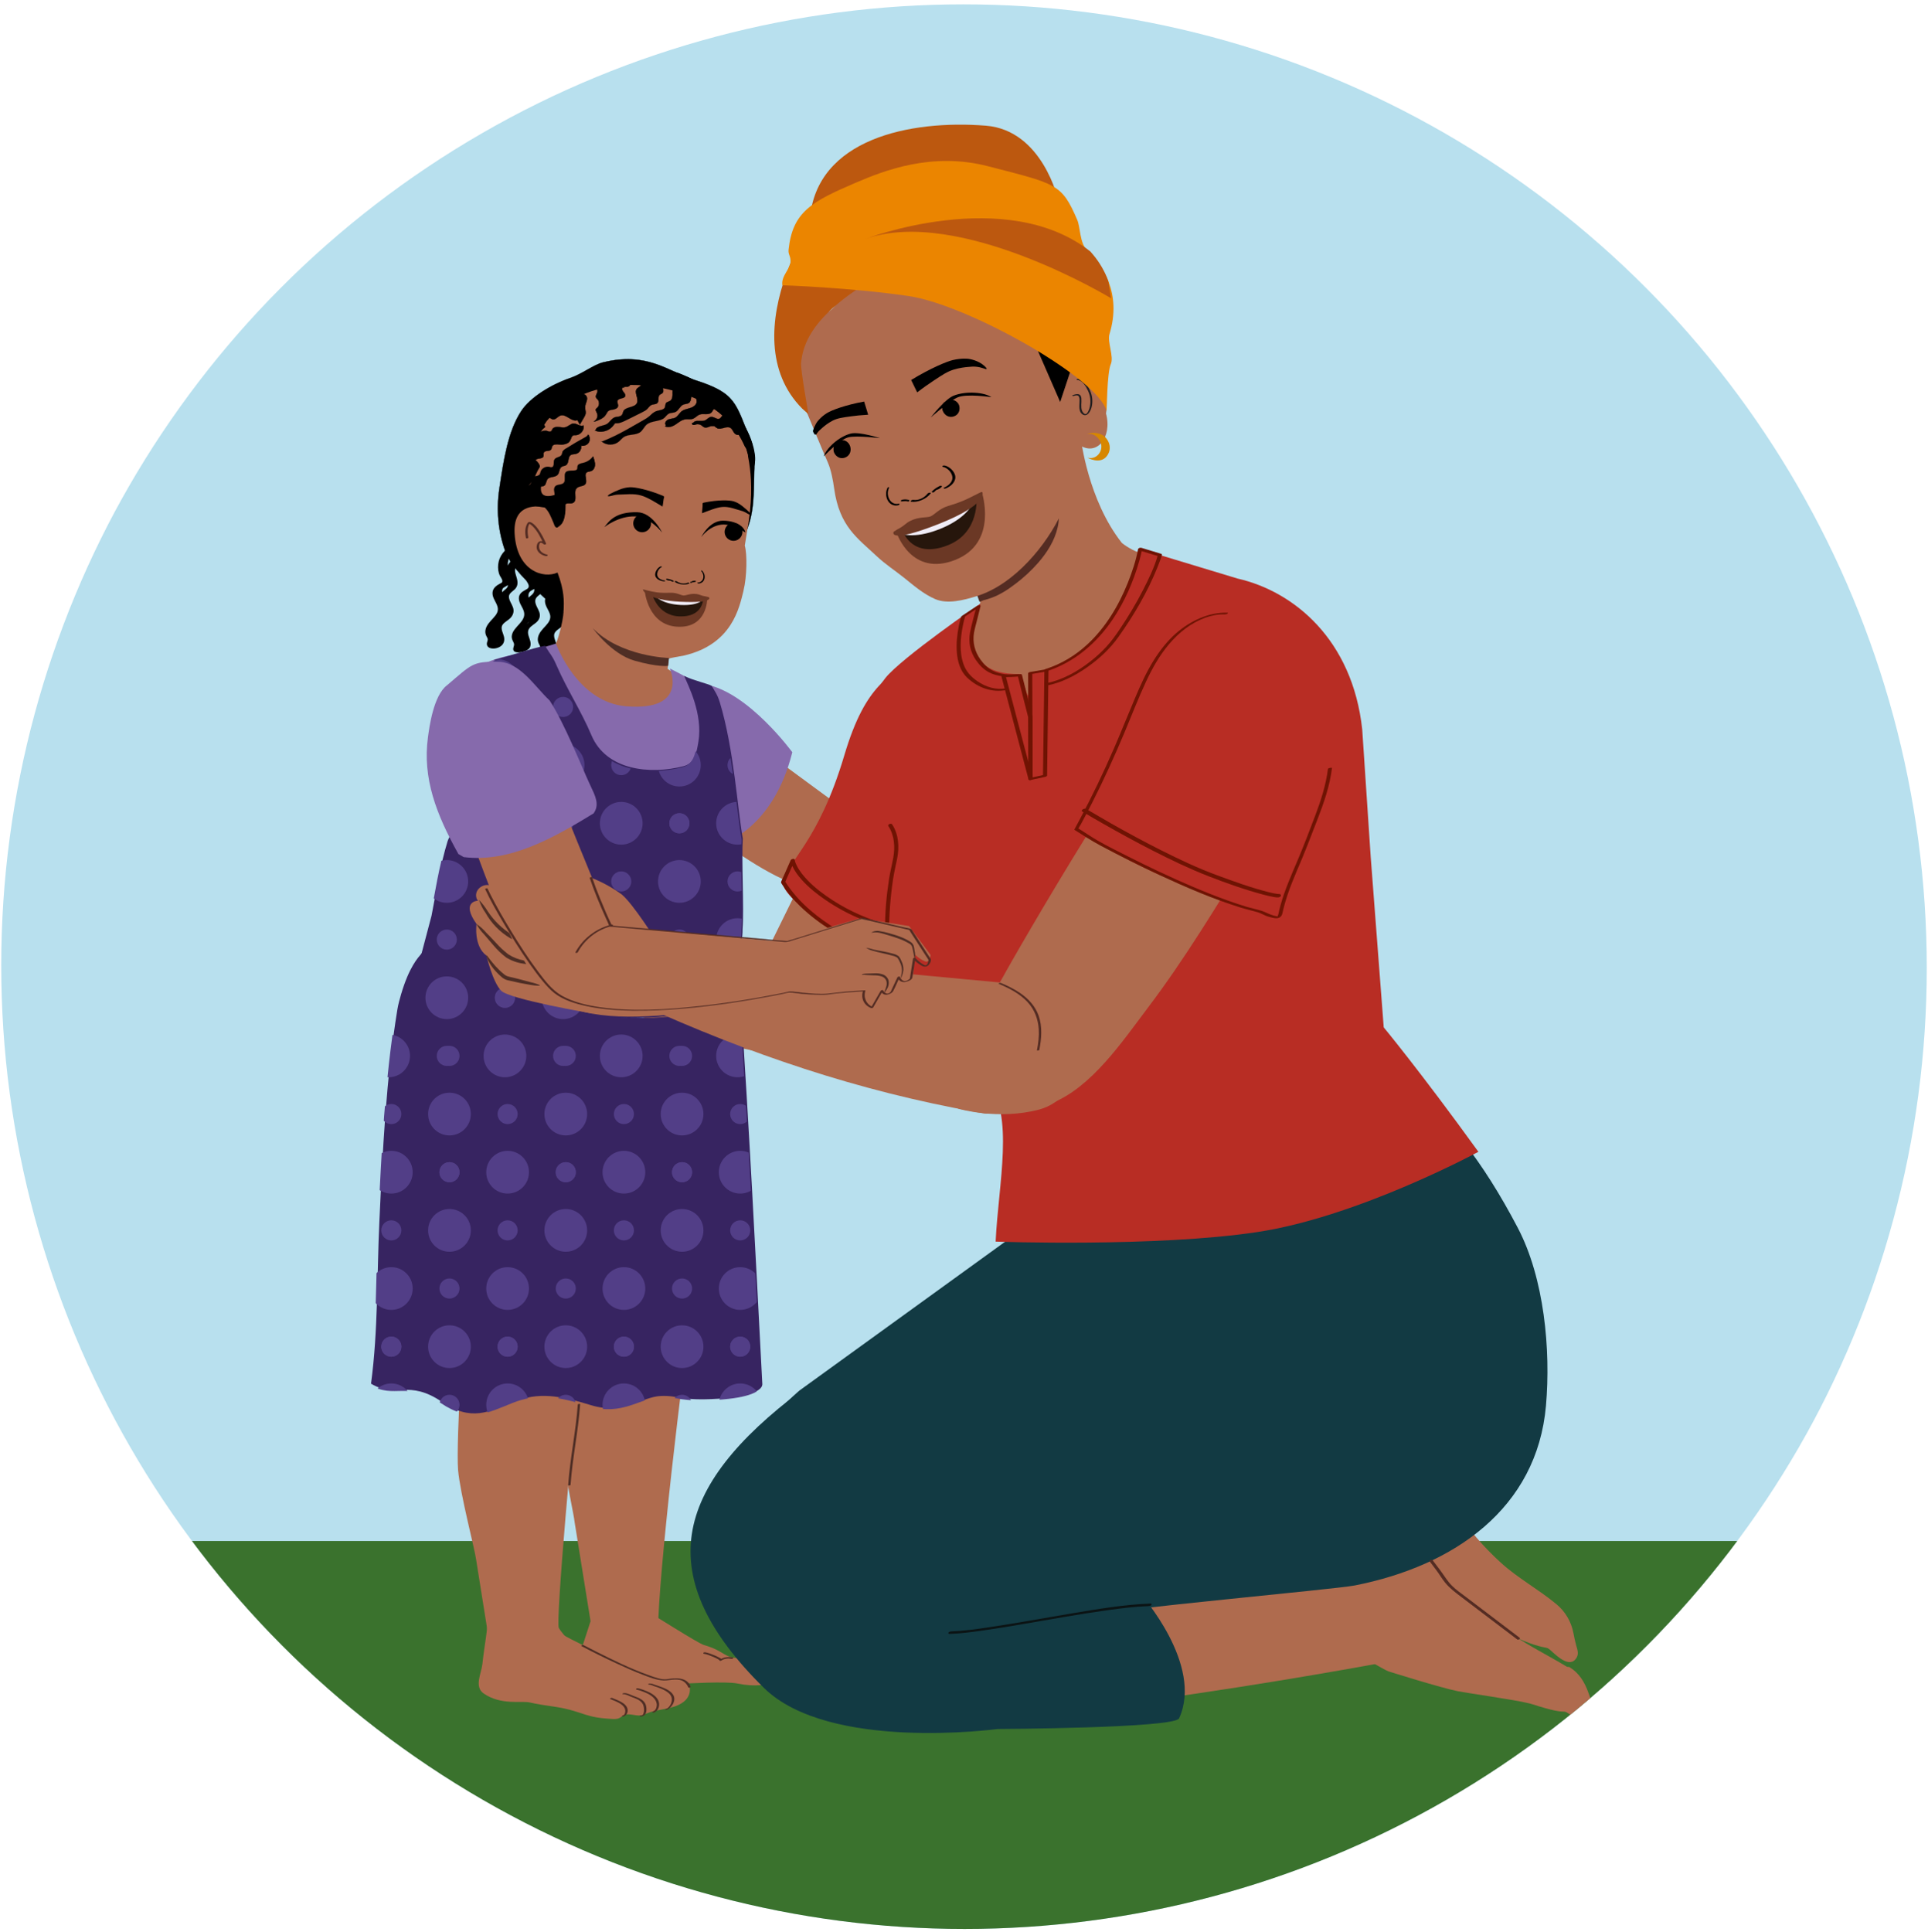 <?xml version="1.0" encoding="UTF-8"?>
<svg id="Layer_9" data-name="Layer 9" xmlns="http://www.w3.org/2000/svg" xmlns:xlink="http://www.w3.org/1999/xlink" viewBox="0 0 1163.92 1166.32">
  <defs>
    <style>
      .cls-1 {
        fill: none;
      }

      .cls-2 {
        fill: #26160c;
      }

      .cls-3 {
        fill: #b8e0ee;
      }

      .cls-4 {
        fill: #0b1314;
      }

      .cls-5 {
        fill: #542c23;
      }

      .cls-6 {
        fill: #523e87;
      }

      .cls-7 {
        fill: #eb8500;
      }

      .cls-8 {
        fill: #231e1f;
      }

      .cls-9 {
        fill: #d78700;
      }

      .cls-10 {
        fill: #123a43;
      }

      .cls-11 {
        fill: #bc580f;
      }

      .cls-12 {
        fill: #866aac;
      }

      .cls-13 {
        fill: #372461;
      }

      .cls-14 {
        fill: #f0ecf6;
      }

      .cls-15 {
        fill: #3a722d;
      }

      .cls-16 {
        clip-path: url(#clippath-1);
      }

      .cls-17 {
        fill: #6b3825;
      }

      .cls-18 {
        fill: #b82d24;
      }

      .cls-19 {
        fill: #6f1303;
      }

      .cls-20 {
        fill: #f0edf6;
      }

      .cls-21 {
        clip-path: url(#clippath);
      }

      .cls-22 {
        fill: #af6b4e;
      }

      .cls-23 {
        fill: #4f2e25;
      }
    </style>
    <clipPath id="clippath">
      <circle class="cls-1" cx="582.33" cy="582.82" r="581.59"/>
    </clipPath>
    <clipPath id="clippath-1">
      <path class="cls-1" d="M446.23,602.51c-.18.09-.37.16-.55.25.48-11.27.94-22.69,1.39-34.33-.02,0-.04.01-.06.02.32-2.09.56-4.37.54-7.05.96-12.65-.72-41.52.15-54.53-3.17-17.24-5.26-53.87-13.93-82.39-.65-2.14-1.53-4.19-2.67-6.11-.99-1.67-2.13-3.62-2.23-3.69-2.04-1.3-10.64-3.12-16.56-5.98,2.37,5.72,11.31,22.77,8.6,39.57-1.13,7.01-2.35,13.17-9.03,14.9-20.05,5.18-46.61,2.59-55.57-18.68-6.13-14.54-14.62-27.44-20.89-41.78-2.94-6.73-3.23-5.87-7.15-12.23-6.8,1.17-23.65,6.82-30.84,8.56,11.05,4.44,12.67,13.43,15.25,22.98,3.4,12.6,8.38,34.74,3.07,49.03-2.89,7.79-3.53,13.15-8.73,19.69-2.53,3.18-5.74,5.76-9.33,7.66-7.26,3.83-13.94,5.93-22.35,6-4.12.04-3.59-.77-5.27,2.53-.22.42-.4.87-.54,1.32-4.55,14.72-6.79,30.09-9.76,45.19-1.6,6.01-3.65,13.77-6.03,22.79-2.21,2.66-7.44,8.06-12.33,24.57-.9,3.05-1.74,6.11-2.26,9.25-6.91,42.37-8.85,85.26-10.87,128.09-1.53,32.35-.7,65.65-5.04,97.79,15.14,8.96,22.68-2.75,42.8,10.98,17.75,12.11,28.4,5.97,43.33,0,14.93-5.98,27.37-3.98,46.65,1.99,19.28,5.97,30.8-5.03,41.99-5.53,11.19-.5,11.65,3.13,35,1.65,19.86-1.26,26.46-5.23,26.46-8.77-4.25-81.58-7.86-153.89-13.24-233.73ZM382.37,615.15c15.1-.17,30.12-1.85,44.89-5.48-14.67,4.25-29.71,5.79-44.89,5.48Z"/>
    </clipPath>
  </defs>
  <g class="cls-21">
    <circle class="cls-3" cx="581.59" cy="584.21" r="581.59"/>
    <path class="cls-15" d="M45.33,930.25c88.08,138.69,295.01,236.07,536.27,236.07s448.19-97.37,536.27-236.07H45.33Z"/>
    <circle class="cls-1" cx="581.85" cy="581.59" r="581.59"/>
    <path class="cls-22" d="M605.97,426.75l-104.87,55.59s-46.36-33.88-75.1-55.79c-15.44,11.52-30.69,23.26-44.95,36.13l3.13,5.49c29.84,21.7,81.69,70.63,116.43,69.69,42.97-1.16,120.43-88.79,120.43-88.79l-15.08-22.31Z"/>
    <path class="cls-22" d="M358.36,987.53c-1.34,5.86-2.36,7.38-3.76,12.98-1.61,6.45,1.09,11.41,8.04,14.3,5.85,2.43,13.73,3.73,20.13,3.53,8.36-.26,17.31-1.61,25.67-1.87,7.17-.22,29.72-1.65,36.72-.22,10.9,2.22,17.67.75,22.55-.89,1.35-.45,2.19-.36,2.83-1.38,1.67-2.65,1.53-5.61-2.02-7.96-4.47-2.96-10,.86-14.16-2.6-.74-.62-1.43-1.3-2.29-1.75-1.69-.88-3.74-.73-5.67-.75-9.64-.11-8.82-4.32-21.38-7.88-3.69-1.05-32.55-19.62-35.96-21.3"/>
    <path class="cls-22" d="M349.56,1000.1s52.49,12.13,67.54,12.64c15.05.51,16.6-4.07,16.6-4.07,0,0-16.72-10.21-35.66-19.45-3.98-1.94,9.24-124.93,17.56-182.57,5.78-40.04,2.54-72.05,2.54-72.05l-69.37,4.48,1.21,61.21-3.23,11.12c-1.69,5.81-5.44,20.5-6.03,26.53-1.59,16.29-.3,34.42.2,42.78.85,14.15,5.57,33.44,6.02,38.42l9.57,59.52-6.96,21.45Z"/>
    <path class="cls-22" d="M293.27,1001.18s61.83,32.6,76.01,32.62c14.17.02,9.3-7.51,9.3-7.51,0,0-37.58-36.77-41.22-43.53-2-3.71,8-116.41,14.25-174.29,4.34-40.21,4.62-72.2,4.62-72.2l-65.15,6.71-6.58,58.71-2.74,11.22c-1.43,5.86-3.43,16.27-3.82,22.31-1.05,16.33-2.11,43.8-1.4,52.13,1.19,14.12,10.28,48.82,10.84,53.78l7.03,44.07-1.15,15.98Z"/>
    <path class="cls-22" d="M294.15,976.91c.52,6.09-1.55,14.75-2.93,27.57-.61,5.64-5.14,13.72.8,17.81,10.52,7.23,22.99,4.27,27.73,5.38,9.99,2.34,17.97,2.29,27.57,5.41,9.73,3.16,11.73,3.93,22.41,4.58,1.48.09,3.04.04,4.32-.63.86-.45,1.53-1.14,2.39-1.59,3.04-1.57,6.87.5,10.34.04,1.53-.2,2.92-.89,4.34-1.44,3.76-1.44,7.87-1.92,11.85-2.77,3.98-.85,8.03-2.17,10.78-4.88,2.76-2.71,3.8-7.12,1.41-10.1-3.61-4.51-8.26-1.85-13.14-2.27-4.87-.42-6.71-1.19-11.02-3.14-11-4.99-12.7-6.01-21.98-9.92-7.2-3.03-28.36-12.75-38.52-19.65v-24.17"/>
    <g>
      <path class="cls-23" d="M376.36,1036.14c2.3-.65,3.15-3.35,2.17-5.42s-3.28-3.3-5.29-4.22c-1.2-.55-2.43-1.02-3.65-1.53-.31-.13-.75-.02-1.02.15-.18.11-.46.39-.14.52,2.45,1.03,5.13,1.88,7.18,3.64.93.8,1.69,1.82,1.85,3.06.12.94-.15,2.81-1.27,3.12-.19.05-.71.24-.64.52s.64.19.81.14h0Z"/>
      <path class="cls-23" d="M386.67,1036.17c1.28-.02,2.53-.61,3.1-1.8s.56-2.63.38-3.89c-.19-1.39-.66-2.52-1.66-3.54-1.44-1.47-3.39-2.22-5.3-2.89-2.13-.74-4.12-2.05-6.44-2-.26,0-.83.11-.97.36-.15.26.13.28.35.27,1.76-.04,3.49,1,5.07,1.65s3.33,1.13,4.8,2.16c1.12.79,2.06,1.81,2.44,3.14.3,1.07.42,2.23.31,3.33-.08.82-.41,2.55-1.48,2.57-.26,0-.83.11-.97.36-.15.26.13.28.35.27h0Z"/>
      <path class="cls-23" d="M394.9,1033.69c2.9-1.07,3.71-4.88,2.4-7.44s-4.25-4.28-6.9-5.39c-1.68-.7-3.5-1.37-5.28-1.73-.32-.06-.8.02-1.02.27-.19.22-.19.46.14.53,1.81.36,3.66,1.05,5.36,1.78s3.19,1.55,4.5,2.73c1.19,1.07,2.13,2.42,2.35,4.03s-.4,3.97-2.11,4.6c-.23.08-.55.33-.38.59s.75.1.96.02h0Z"/>
      <path class="cls-23" d="M402.69,1032.03c3.12-1.39,5.72-5.77,3.66-9.02-1.76-2.78-5.52-4.1-8.47-5.14-.81-.29-1.64-.53-2.46-.83-1.01-.36-2.02-.82-3.12-.76-.23.01-.87.11-.97.35s.09.27.35.26c1.08-.06,2.27.64,3.28.97.81.26,1.63.54,2.43.83,1.94.71,3.89,1.55,5.57,2.77,1.54,1.12,2.63,2.52,2.61,4.5-.03,2.43-1.48,4.86-3.72,5.86-.23.1-.38.23-.17.39s.82-.1,1.01-.18h0Z"/>
    </g>
    <path class="cls-23" d="M424.87,998.28c1.85.31,3.67,1.03,5.39,1.75.92.38,1.84.79,2.71,1.28.5.27,1.14.58,1.45,1.08.2.34.91.11,1.13-.04,1.75-1.16,3.91-1.41,5.94-1.01.33.06.79,0,1.02-.27.19-.22.18-.52-.16-.59-2.65-.51-5.46-.16-7.73,1.35l1.13-.04c-.31-.52-.99-.88-1.51-1.17-.92-.52-1.88-.95-2.85-1.35-1.81-.75-3.72-1.53-5.67-1.86-.33-.06-.79,0-1.02.27-.18.21-.19.53.16.59h0Z"/>
    <path class="cls-23" d="M351.02,993.66c6.79,3.59,13.68,6.99,20.64,10.23,5.43,2.53,10.91,4.98,16.51,7.11,3.9,1.48,8.16,3.2,12.38,3.41,2.3.11,4.6-.54,6.91-.57,2.05-.03,4.03.18,5.68,1.52,1.02.82,1.91,1.95,2.35,3.2.15.43,1.59,0,1.45-.39-2.14-6.02-9.3-5.32-14.36-4.54-3.26.51-7.56-1.22-10.77-2.36-10.91-3.87-21.4-9.02-31.74-14.21-2.63-1.32-5.26-2.66-7.87-4.04-.36-.19-1.7.36-1.17.64h0Z"/>
    <path class="cls-22" d="M526.29,444.57c18.78-36.87-61.17,125.35-61.17,125.35l-161.43-24.82c2.32,11.56-7.89,20.71-13.4,35.51,0,0,97.31,33.12,113.39,38.99,100.82,36.76,119.85,7.68,141.93-31.82,7.38-13.2,45.81-82.61,36.63-93.19-2.09-2.42-56.51-49.67-55.94-50.01Z"/>
    <path class="cls-22" d="M591.24,549.31c-4.59,2.56-10.11,7.42-13.87,10.95-4.38,4.66-12.04,21.52-12.04,21.52l-16.36,10.75,12.41,27.11,17.66-10.31,20.42-2.28s35.82-11.79,38.97-16.02c3.15-4.23,3.98-15.51,3.98-15.51,5.11-4.89,2.11-13.74,2.11-13.74,5.59-10.58-2.41-9.45-2.41-9.45.28-.32.46-.7.52-1.1.67-4.38-5.83-6.47-8.66-3.08-4.8,5.65-11.37,13.14-12.68,13.32-1.31.18-9.82,2.69-17.26,4.9-3.74,1.3-7.87-.44-9.23-3.87-.13-.32-1.77-1.98.53-4.06"/>
    <path class="cls-11" d="M658.95,249.14s-93.53-56.75-150.85-36.37c0,0,86.4-33.19,138.16,7.69l1.54,1.82c4.06,4.81,7.24,10.29,9.4,16.2l1.75,10.66Z"/>
    <path class="cls-22" d="M805.58,939.32c4.21-7.91,14.9-15.7,22.28-19.07,7.38-3.37,15.5,1.2,17.68,2.38,16.21,8.8,23.61,23.63,35.75,36.96,9.31,10.22,19.88,19.29,31.38,26.95,11.7,7.79,21.38,12.44,33.3,19.61.08.05,1.31.1,1.4.15,5.91,3.55,9.25,9.07,11.56,15.57.84,2.37,1.71,4.71,2.69,6.94,1.36,3.08,2.94,5.44.88,8.73-3.79,6.06-13.73-2.25-16.72-3.88-.55-.3-1.17-.45-1.8-.45-2.52-.02-6.51-.47-18.7-4.38-1.18-.38-2.34-.67-3.49-.9-.03.07.04-.07,0,0-6.51-1.69-36.19-5.95-41.49-6.99-10.45-2.05-42.07-12.02-42.07-12.02-3.64-.87-66.35-40.92-85.43-31.6l16.4-24.28s32.17-5.82,36.38-13.73Z"/>
    <path class="cls-22" d="M807.24,880.54c5.35-7.19,17.08-13.29,24.89-15.51,7.8-2.22,15.15,3.52,17.12,5.01,14.71,11.13,19.8,26.91,29.8,41.91,7.67,11.5,16.76,22.05,26.98,31.35,10.39,9.46,22.66,16.02,33.37,24.9.08.06.15.13.23.19,5.31,4.4,8.91,10.53,10.21,17.3.48,2.47.98,4.92,1.62,7.26.88,3.25,2.09,5.82-.44,8.76-4.65,5.42-13.24-4.29-15.95-6.35-.5-.38-1.09-.62-1.71-.72-2.49-.4-9.75-1.95-21.21-7.65-1.11-.55-2.21-1.01-3.31-1.41-.04.06.05-.06,0,0-6.19-2.65-34.89-11.31-39.97-13.13-10.03-3.59-39.79-18.2-39.79-18.2-3.46-1.4-45.06-24.21-65.31-17.86l5.45-47.74s32.68-.93,38.02-8.11Z"/>
    <path class="cls-22" d="M869.63,873.8c-10.41,36.61,29.27,76.39-19.21,90.55l-11.41,16.69c12.02,31.67,25.09-4.71,13.4,27.09l-15.92-4.78s-273.25,51.42-320.46,29.81c-19.15-5.11-55.69-49.6-48.06-109.1,7.63-59.5,32.99-44.33,50.07-51.22,17.08-6.89,189.82-16.97,253.14-10.57l76.15-39.55,22.3,51.08Z"/>
    <path class="cls-10" d="M850.04,654.61c-1.02-.84-13.97-2.29-14.23-3.75-2.73-1.85,6.07,4.48,0,0-9.45,3.34-18.34,7.51-28.09,9.74-23.8,5.43-.94,34.95-25.27,34.4-26.62-.6-53.13-3.32-79.62-5.87-22.93-2.21-45.9-4.33-68.94-4.86l-3.83,48.46-147.43,106.65s-95.02,80.19-39.07,129.6c42,37.09,163.77,15.01,163.77,15.01,1.12,2.06,29.63-5.91,46.35-8.23,20.74-4.63,152.19-16.33,164.28-18.72,59.72-11.78,109.9-46.4,115.33-108.48,2.97-33.97-1.08-76.9-16.94-107.24-21.38-40.91-43.09-67.6-66.31-86.7Z"/>
    <path class="cls-5" d="M917.39,988.62c-6.59-5-13.17-10-19.76-15-4.3-3.26-8.59-6.52-12.89-9.78-2.79-2.11-5.73-4.15-8.21-6.62-2.81-2.8-4.7-6.17-7.06-9.3-1.54-2.04-3.09-4.09-4.63-6.13-.47-.63-2.25.07-1.71.79,1.34,1.78,2.68,3.55,4.02,5.33,1.84,2.44,3.35,5.1,5.28,7.46,2.73,3.35,6.11,5.89,9.51,8.47,8.73,6.63,17.46,13.26,26.19,19.88,2.6,1.97,5.2,3.95,7.8,5.92.61.46,2.26-.41,1.45-1.03h0Z"/>
    <path class="cls-10" d="M688.58,962.23s38.07,42.66,23.23,75.04c-2.74,5.98-109.66,6.44-109.66,6.44,0,0-101.71,13.87-141.02-24.86-68.06-67.05-55.37-120.91,22.64-179.48,79.74-59.87,0,0,0,0l157.97,135.55"/>
    <path class="cls-4" d="M694.4,968c-15.85.59-31.65,3.31-47.27,5.91-17.02,2.84-33.99,6.03-51.06,8.54-7.13,1.05-14.32,2.07-21.54,2.32-.57.02-1.62.19-1.92.77s.24.78.76.76c6.31-.22,12.61-1.02,18.86-1.89,8.08-1.13,16.13-2.47,24.17-3.84,17.39-2.96,34.74-6.16,52.21-8.59,8.17-1.13,16.38-2.15,24.63-2.46.57-.02,1.62-.19,1.92-.77s-.24-.78-.76-.76h0Z"/>
    <path class="cls-22" d="M677.14,327.58c.68.86,7.88,5.76,11.64,6.1-2.01,8.71,2.95,32.27-3.16,39.09-11.56,12.9-39.03,50.49-56.04,53.44-15.13,2.63-54.18-7.06-42.59-47.96,2.61-10.96,4.92-13.11,4.78-14.89-.4-5.37-16.39-35.45-16.39-35.45l77.19-62.85s4.28,36.76,24.58,62.53Z"/>
    <path class="cls-5" d="M589.69,358.67s5.62-7.51,11.3-10.89c5.69-3.38,16.31-5.84,38.06-38.05-.19.28.17,1.89.18,2.25.03,2.11-.26,4.23-.72,6.29-1.8,8.05-6.39,15.29-11.76,21.44-4.06,4.64-8.61,8.85-13.52,12.58-4.56,3.46-9.28,6.63-14.66,8.58-1.57.57-3.17,1.08-4.8,1.46-.41.1-2.39,1.2-2.49.85l-1.59-4.51Z"/>
    <path class="cls-22" d="M504.56,183.45c-.03.24-.1.5-.18.75.1-.14.21-.28.3-.42l-.12-.33ZM490.05,192.9l.1.28c.18-.29.35-.59.5-.87-.12-.33-.6.6-.6.6ZM651.34,274.55l-.05-6.19c10.65,7.62,20.33-4.27,16.4-18.76,1.57-8.39-.91-33.82-9.16-39.27l-1.06-.84c-5.17-1.85-12.98-.86-14.28,5.61-.23,2.71,1.58,5.42,1.35,8.13-.11,3.04-2.25,9.45-3.2,12.42,0,0-6.77-12.89-8.71-19.3-1.94-6.41-12.93-23-27.36-27.83,0,0-7.76-22.27-15.22-27.03h-2.04c-1.08.4-1.68.99-2.76,1.39-.12-.33.12-.79-.12-1.45-1.56,1.32-3.12,1.52-4.56,2.05.24-.46.84-1.06.72-1.39-1.32.86-2.88,1.06-4.32,1.59.24-.46.72-1.39.6-1.72-1.56,1.32-2.88,1.06-4.32,1.58.24-.47.36-1.26.24-1.59-1.2,1.19-2.76,1.39-4.2,1.92.24-.46.36-1.26.6-1.72-1.56,1.32-2.88,1.06-4.32,1.58-.36.13.48-.92.36-1.25-.96.73-2.4,1.26-3.48,1.65-.12-.33.48-.93.36-1.26-1.92,1.45-3.24,1.19-4.68,1.72l.59-1.72c-1.07,1.52-2.52,2.05-4.07,2.24.24-.46.71-1.39.59-1.72-1.44,1.65-3.47,2.77-5.52,2.77.36-.13.72-1.39.6-1.72-1.32,1.98-2.87,2.18-4.68,2.84.24-.46.36-1.26.83-2.18-1.67,2.12-3.95,3.7-6.48,3.5.36-.13.36-1.26.24-1.59-.96,1.85,1.14-.79-.78-.47,0,0-3.66,2.84-3.78,2.51-1.08,1.52,1.74-7-.06-6.34.12-.79-10.11,4.4-9.63,3.48-1.32,1.98-1.2,1.17-3.48,1.63,0,0-6.03,6.7-5.79,6.24-1.19,2.31-2.52,1.22-4.79,1.68.24-.46,1.81.91,2.05.45-.96,1.85-1.09.03-2.89.68-.12-.33-6.68,0-6.8-.32-1.44,1.65-.8,1.58-2.96,2.37-.12-.33-.02,4.14.22,3.67-.96,1.85-1.29.74-3.21,1.07l-1.33,1.88c-1.19,2.31,1.01.69-1.27,1.15-.08-.23,8.5-1.95,8.68-2.5-1.04,1.4-2.36,2.84-3.89,3.75-.12-.33,0-1.12-.12-1.45-.96,1.85-2.75,3.63-5.03,4.1.36-.13.48-.92.36-1.26-1.19,2.31-2.99,4.1-5.52,3.9-1.01,1.55-2.47,3.21-4.19,4.16-.36-.99.23-1.59.23-1.59l-1.44.53c-.83,3.3-1.78,6.28-1.29,9.85,0,0-4.68,22.28.17,34.37,4.85,12.09,13.73,33.4,16.03,38.56,1.99,4.46,3.17,10.84,3.87,15.9,3.19,22.91,14.2,29.92,25.66,40.72,5.12,4.83,10.95,8.6,16.41,12.95,6.02,4.81,11.71,9.84,18.87,12.95,7.39,3.21,17.21.71,25.34-1.85,22.69-7.13,42.16-30.95,51.14-50.53"/>
    <path class="cls-9" d="M656.34,262.18c3.59-.92,6.28,1.28,7.74,4.08,2.63,5.03-1.4,11.16-6.99,10.15-.21-.04-.43-.09-.65-.15,0,0,7.9,4.55,11.94-1.19,4.04-5.74-.57-11.46-3.04-12.58-5.48-2.49-9.01-.31-9.01-.31Z"/>
    <path d="M626.32,211.21l13.7,31.44,6.1-18.33s-14.12-9.42-19.8-13.11Z"/>
    <path class="cls-8" d="M648.15,239.06c1.1-.39,2.62-.83,3.23.48.47,1.01.34,2.29.3,3.36-.08,2.3-.47,5.48,1.6,7.07,2.95,2.27,5.11-1.69,5.71-4.13.84-3.39.52-6.9-.92-10.06s-3.63-6.87-7.36-7.11c-.47-.03-1.23.65-.44.7,3.25.21,5.34,3.94,6.56,6.55,1.35,2.9,1.76,5.95,1.19,9.14-.18,1.03-.47,2.06-.93,2.99-.29.58-.82,1.66-1.53,1.85-1.08.3-2.1-1.28-2.39-2.11-.8-2.31-.13-4.83-.33-7.2-.08-.92-.32-1.93-1.2-2.4-1.2-.64-2.8-.1-3.97.32-.76.27-.07.72.47.52h0Z"/>
    <g>
      <path d="M551.41,301.76c2.99.48,6.66-1.23,8.55-3.79.42-.57,2.4-.89,1.81-.09-2.5,3.38-7.86,5.57-11.72,4.95-.38-.06-.42-.34-.08-.63.36-.3,1.03-.51,1.44-.44"/>
      <path d="M562.57,296.72c1.36-1.45,3.07-2.57,4.88-3.41.27-.12.66-.14.93-.02.21.09.32.28.16.48-.67.84-1.69,1.46-2.7,1.81-.32.11-.77.18-1.06-.05-.26-.21-.02-.49.23-.58.84-.29,1.63-.77,2.18-1.47.37.15.73.3,1.09.45-1.62.75-3.14,1.77-4.35,3.06-.24.26-.7.32-1.03.25-.24-.05-.57-.27-.32-.53"/>
      <path d="M570.08,294.26c2.16-.86,4.36-2.8,4.79-4.94.65-3.23-2.4-6.86-5.75-7.55-.36-.08-.29-.37-.02-.55.36-.23.88-.25,1.26-.17,2.92.6,5.72,3.47,6.28,6.08.52,2.43-.98,4.81-3.34,6.44-.7.48-1.48.92-2.29,1.24-.33.13-.96.24-1.23.02-.27-.22,0-.45.3-.57"/>
      <path d="M546.97,302.04c.02-.31-.26-.41-.44-.34-.58.23-1.25.28-1.91.03-.1.32-.2.64-.3.96,1.23-.29,2.57-.32,3.9.05.27.07.53-.13.66-.37.09-.18.14-.52-.13-.6"/>
      <path d="M548.75,301.77c-1.49-.41-2.98-.37-4.36-.04-.2.05-.41.25-.48.49-.06.19,0,.4.19.47"/>
      <path d="M542.55,304.01c-1.44.46-3.49.06-4.83-1.43-2.03-2.25-2.2-5.75-1.04-8.08.13-.25-.06-.45-.29-.45-.29,0-.53.27-.66.53-1,2.03-1.13,4.79.02,7.18,1.07,2.23,3.02,3.35,4.97,3.4.58.01,1.17-.05,1.71-.22.22-.07.57-.32.57-.63,0-.32-.24-.37-.44-.3"/>
    </g>
    <path d="M509.11,265.75c-2.38-.3-4.65,1.49-5.53,3.12-.21.38-.49,1.43-.39,2.89.12,1.86,1.49,3.52,2.97,4.29,1.97,1.03,4.42.43,5.91-1.07,2.02-2.04,1.74-5.26.35-7.18-.26-.35-1.38-1.81-3.3-2.05"/>
    <path d="M531.24,264.49s-12.54-4.09-17.69-2.76c-7.52,1.94-14.99,9.24-16.24,13.79,0,0,9.63-10.36,14.97-11.57,5.11-1.16,18.96.54,18.96.54Z"/>
    <path d="M569.29,243.6c1.62-1.77,4.94-2.66,6.67-1.98.41.16,1.52.63,2.39,1.81,1.11,1.5,1.14,3.65.51,5.19-.84,2.06-3.09,3.19-5.2,3.01-2.86-.24-4.73-2.89-4.91-5.25-.03-.43-.7-1.04.6-2.47"/>
    <path d="M561.88,252.03s8.43-11.02,13.77-13.16c7.8-3.12,18.91-1.96,22.84.88,0,0-14.91-2.25-20.34.1-5.2,2.24-16.27,12.18-16.27,12.18Z"/>
    <path d="M492.7,262.34c-.26-.06-.54-.05-.83,0-.26-.38-.51-.76-.75-1.15-.14-.27-.25-.55-.34-.83-.01-.08-.02-.15-.02-.23.87-3.09,2.35-5.19,2.5-5.41,0,0,2.05-2.97,6.05-5.42,2.76-1.69,10.91-4.82,22.36-6.91.46,1.5.92,3,1.38,4.51.35,1.15.69,2.29,1.04,3.44-4.12.22-7.59.6-10.19.96-5.5.74-8.3,1.15-11.18,2.59-3.02,1.52-5.36,3.55-6.27,4.34-1.27,1.12-2.14,1.84-3.06,3.07-.27.36-.46.7-.68,1.05Z"/>
    <path d="M550.06,229.39c.68,1.41,1.37,2.82,2.06,4.24.53,1.08,1.05,2.15,1.58,3.22,3.87-2.97,7.27-5.32,9.87-7.04,5.49-3.64,8.31-5.48,11.95-6.63,3.83-1.21,7.42-1.55,8.81-1.67,1.96-.17,3.27-.31,4.99-.14,3.74.37,5.87,1.79,6.26,1.38.36-.36-1.19-1.76-1.35-1.91-3.91-3.51-9.2-4.17-9.61-4.23,0,0-4.01-.55-9.41.74-3.72.89-13.33,4.84-25.16,12.03"/>
    <path class="cls-17" d="M565.33,313.17c11.36-4.47,27.36-16.19,27.36-16.19,0,0,10.27,30.64-16.06,41.02-26.33,10.37-35.14-15.94-35.14-15.94,0,0,12.48-4.41,23.84-8.88Z"/>
    <path class="cls-2" d="M565.22,313.22c5.4-2.13,24.25-13.06,24.25-13.06,0,0,2.25,21.28-17.27,28.98-21.17,8.34-26.93-7.9-26.93-7.9l19.95-8.02Z"/>
    <path class="cls-14" d="M565.32,314.15c5.4-2.13,21.45-9.55,21.45-9.55,0,0-3.49,8.48-19.69,14.86-16.2,6.38-23.69,2.44-23.69,2.44l21.92-7.75Z"/>
    <path class="cls-17" d="M539.69,320.86c.52-.37,2.29-1.44,2.29-1.44,4.31-2.16,4.47-3.48,7.61-5.01,5.35-2.62,9.76-1.74,12.16-2.68,2.4-.95,5.02-4.6,10.72-6.33,3.34-1.02,7.98-2.46,12.29-4.62,6.31-3.15,7.3-3.72,7.93-3.8.88-.11,4.09,7.47-26.12,19.37-30.21,11.9-27.6,5.03-26.89,4.51Z"/>
    <path class="cls-18" d="M595.61,527.14c2.56-20.72-9.29-47.08-7.77-67.91.97-13.39-21.17-16.37-23.03-29.67-1.63-11.59-5.1-25.21-11.75-35.17-15.42,15.14-30.03,16.69-43.36,61.58-15.65,52.7-34.5,63.86-36.96,76.51-2.31,11.88,63.3,54.51,97.02,47.05.65-9.69,24.67-42.75,25.86-52.38Z"/>
    <path class="cls-18" d="M835.34,620.09l-7.87-103.03-5.11-76.76c-5.88-54.23-41.28-83.32-75.21-91.04l-58.88-17.82s-14.85,70.41-66.63,75.12c-.89.08-.15,13.19-1.01,13.24-1.02.06-3.61-12.95-4.57-12.93-44.56.9-24.06-42.6-24.06-42.6,0,0-47.85,32.85-57.59,45.12-1.25,1.57-2.49,3.35-3.75,5.32,8.24,8.72,12.79,20.7,16.16,32,4.03,13.47,6.49,27.54,7.58,41.56,1.55,19.92-17.13,44.24-17.34,64.2-.21,20.47-1.86,32.55,4.06,52.4.32,1.08,17.76,7.28,17.3,8,3.29,8.92,21.76-2.95,27.03,1.31,14.6,11.79,2.35,28.15,10.67,38.49,16.45,20.45,6.62,61.43,4.94,96.83,0,0,97.1,3.47,158.1-5.79,61.01-9.25,133.34-48.42,133.34-48.42-35.09-48.53-57.21-75.19-57.21-75.19Z"/>
    <path class="cls-19" d="M536.34,498.73c3.64,5.57,4.06,12.49,2.94,18.9-.75,4.28-1.87,8.47-2.54,12.77-1.62,10.42-2.57,21.04-2.44,31.59.06,5,.3,10.13,1.55,15l1.95-1.16c-5.54-1.64-10.95-3.88-16.21-6.25-11.47-5.17-22.5-11.62-32.08-19.81-6.03-5.16-11.44-11.08-15.65-17.82l.05.68c1.94-4.38,3.88-8.75,5.81-13.13l-2.42.19c.12,1.06.59,2.12,1.02,3.08,1.41,3.08,3.46,5.84,5.71,8.35,4.16,4.63,9.08,8.56,14.21,12.07,6.89,4.71,14.18,8.67,21.93,11.77,4.79,1.91,9.69,3.65,14.66,5.02.59.16,1.35.03,1.75-.47.33-.42.26-1.03-.32-1.19-11.75-3.24-23.04-8.09-33.3-14.69-5.54-3.57-10.92-7.55-15.49-12.33-2.46-2.57-4.78-5.41-6.39-8.61-.56-1.11-1.17-2.4-1.31-3.66-.12-1.08-2.13-.47-2.42.19-.89,2-1.77,4-2.66,6l-1.99,4.5c-.36.81-.84,1.65-1.11,2.5-.18.57.02.86.35,1.37.65,1.02,1.33,2.03,2.04,3.01,1.32,1.83,2.72,3.6,4.2,5.31,2.93,3.37,6.14,6.49,9.54,9.38,11.62,9.9,25.36,17.34,39.51,22.94,3,1.19,6.04,2.34,9.13,3.25.67.2,2.2-.19,1.95-1.16-1.13-4.4-1.41-9.01-1.51-13.54-.11-5.39.12-10.79.54-16.17s1-10.57,1.79-15.82c.63-4.17,1.6-8.23,2.44-12.35,1.42-7.02,1.02-14.66-2.99-20.8-.61-.93-2.97.01-2.27,1.09h0Z"/>
    <path class="cls-19" d="M631.81,413.87c8.94-1.69,17.31-5.99,24.69-11.21s13.64-11.07,18.69-18.17c9.3-13.06,17.58-27.14,23.56-42.05.99-2.47,1.98-4.97,2.7-7.53.09-.33-.25-.54-.51-.62-3.97-1.2-7.95-2.41-11.92-3.61-.62-.19-1.86.12-1.99.88-1.27,6.94-3.6,13.8-6.21,20.33-5.53,13.79-13.41,26.94-24.37,37.09-7.19,6.66-15.71,11.82-25.06,14.82-.41.13-1.2.49-1.05,1.05s1.04.51,1.44.39c16.74-5.37,30.27-16.97,39.99-31.41,7.18-10.67,12.43-22.69,15.94-35.04.7-2.47,1.37-4.96,1.83-7.49l-1.99.88c3.97,1.2,7.95,2.41,11.92,3.61l-.51-.62c-2.06,7.33-5.54,14.41-9,21.16-4.09,7.96-8.7,15.65-13.69,23.07-2.54,3.78-5.14,7.49-8.23,10.85s-6.31,6.31-9.82,9.05c-7.84,6.12-16.92,11.26-26.79,13.12-.42.08-1.19.52-1.05,1.05.15.58,1.03.46,1.44.39h0Z"/>
    <path class="cls-19" d="M614.53,407.05c-5.08.42-10.45.18-15.1-2.12-3.09-1.53-5.51-3.98-7.5-6.74-3.43-4.76-4.92-10.4-3.93-16.23.44-2.59,1.22-5.15,1.85-7.7.7-2.82,1.4-5.64,2.1-8.46.2-.82-1.72-.3-1.99-.12-3.02,1.99-6.04,3.98-9.06,5.97-.72.48-.79.91-1.01,1.7-.43,1.59-.8,3.19-1.11,4.8-1.01,5.14-1.55,10.44-1.14,15.68.43,5.52,2.06,11.29,6.19,15.2,6.43,6.1,15.12,9.28,23.9,7.47.32-.07,1.22-.41,1.1-.87s-1.1-.27-1.39-.21c-6.14,1.27-12.35-.73-17.42-4.22-3.84-2.64-6.79-5.82-8.36-10.27-2.61-7.43-1.88-15.86-.35-23.45.38-1.87.8-3.75,1.37-5.58l-.49.48c3.09-2.04,6.18-4.08,9.27-6.11l-1.99-.12c-1.3,5.23-2.87,10.45-3.88,15.74-1.13,5.93.21,11.77,3.64,16.69,2.06,2.95,4.53,5.52,7.73,7.22,5.22,2.77,11.42,2.93,17.18,2.46,1.15-.09,2.12-1.36.38-1.22h0Z"/>
    <path class="cls-19" d="M630.49,404.81c-.1,7.16-.19,14.32-.29,21.49-.15,11.42-.31,22.84-.46,34.26-.04,2.63-.07,5.25-.11,7.88l1.07-.79c-2.9.63-5.81,1.26-8.71,1.89l1.42.49c-.03-7.21-.05-14.41-.08-21.62-.04-11.47-.09-22.94-.13-34.41,0-2.61-.02-5.22-.03-7.83l-1.41.86c3.27-.55,6.54-1.1,9.81-1.65.41-.07,1.38-.31,1.41-.86s-.67-.63-1.08-.56c-3.27.55-6.54,1.1-9.81,1.65-.37.06-1.41.32-1.41.86.03,7.21.05,14.41.08,21.62.04,11.47.09,22.94.13,34.41,0,2.61.02,5.22.03,7.83,0,.71.95.6,1.42.49,2.9-.63,5.81-1.26,8.71-1.89.3-.06,1.07-.38,1.07-.79.1-7.16.19-14.32.29-21.49.15-11.42.31-22.84.46-34.26.04-2.63.07-5.25.11-7.88.01-1.05-2.48-.55-2.49.3Z"/>
    <path class="cls-19" d="M604.59,408.44c1.85,7.02,3.69,14.04,5.54,21.06,2.92,11.1,5.84,22.2,8.76,33.3.68,2.57,1.35,5.14,2.03,7.7.22.83,2.49.28,2.49-.48-.03-9.17-.07-18.33-.1-27.5-.01-3.2.23-6.53-.04-9.72-.1-1.19-.56-2.41-.85-3.56-.66-2.65-1.33-5.29-1.99-7.94-1.17-4.66-2.33-9.31-3.5-13.97-.07-.3-.51-.4-.76-.39-3.28.15-6.57.29-9.85.44-.51.02-1.38.15-1.64.69-.23.49.2.78.68.75,3.28-.15,6.57-.29,9.85-.44l-.76-.39c2.09,8.35,4.07,16.74,6.28,25.07.11.4.04-.18.05.29.02.5,0,1.01,0,1.51l.02,6.13c.02,5.89.04,11.78.07,17.67.01,3.89.03,7.77.04,11.66l2.49-.48c-1.85-7.02-3.69-14.04-5.54-21.06-2.92-11.1-5.84-22.2-8.76-33.3-.68-2.57-1.35-5.14-2.03-7.7-.23-.88-2.72-.23-2.49.67Z"/>
    <path class="cls-11" d="M483.6,219.41c1.65-22.1,21.98-40.85,64.79-62.73,42.81-21.88,83.85-18.33,83.85-18.33-44.37-56.55-108.7-30.58-123.22-25.25-14.52,5.32-68.71,89.35-24.71,133.58l3.78,3.38s-4.79-26.61-4.49-30.63Z"/>
    <path class="cls-11" d="M638.85,120.79s-9.36-42.18-43.67-44.92c-45.83-3.66-102.25,7.99-106.28,56.34l149.95-11.41Z"/>
    <path class="cls-7" d="M670.58,219.84c2.05-4.46-2.23-13.45-.79-18.14,7.53-24.6-4.03-41.75-13.7-50.9-4.21-3.99-3.93-13.79-5.73-17.98-9.43-21.96-12.25-21.71-54-32.5-33.97-8.78-63.06,2.83-79.75,9.98-26.72,11.44-38.1,17.55-40.55,40.36-.32,2.98,1.12,3.48,1.19,6.9.1,4.83-5.81,8.8-4.94,14.65,0,0,40.12,1.25,76.05,6.47,35.92,5.21,114.94,49.84,119.65,69.44.15.62.3-23.33,2.57-28.27Z"/>
    <path class="cls-11" d="M670.77,180.07s-92.07-55.86-148.49-35.8c0,0,85.05-32.67,136,7.57l1.52,1.79c4,4.73,7.13,10.13,9.25,15.95l1.72,10.49Z"/>
    <path d="M309.24,329.27c-4.57,2.22-7.96,6.37-8.5,11.53-.24,2.29.03,4.66,1.05,6.75.51,1.03,1.58,2.19,1.47,3.4-.03.37-.21.62-.3.71-.22.22-.95.56-1.36.78-2.36,1.26-4.36,2.94-4.28,5.83s2.28,5.24,3.05,8.05-.86,4.87-2.6,6.78c-1.94,2.13-4.26,4.36-4.72,7.36-.2,1.33.04,2.51.66,3.68.29.56.71,1.16.73,1.82.03.7-.38,1.41-.48,2.1-.53,3.37,3.33,3.83,5.78,3.19,3.01-.78,5.02-2.86,4.66-6.08-.29-2.59-2.73-5.76-.87-8.21,1.19-1.56,3.16-2.43,4.53-3.83,1.77-1.81,2.44-4,1.64-6.44-.7-2.11-2.4-4.16-2.47-6.45s2.71-3.41,4.02-5.04c1.97-2.44,1.04-5.26.23-7.96-.39-1.31-.8-2.7-.44-4.06.4-1.54,1.72-2.74,2.52-4.08,3.49-5.86,2.53-13.01,1.49-19.42-.31-1.92-6.14-.56-5.8,1.55.86,5.26,1.72,10.93-.25,16.05-.95,2.47-3.35,4.33-3.83,6.97-.44,2.41.68,4.66,1.23,6.94.23.95.4,1.94.07,2.88-.37,1.07-1.38,1.69-2.22,2.38-1.78,1.46-3.09,3.22-2.78,5.62.45,3.53,4.93,7.58,1.32,10.73-1.56,1.36-3.4,2.36-4.65,4.05-1.74,2.35-1.01,4.92-.15,7.46.41,1.21.93,2.7.48,3.97-.31.87-.18.33.64.1-.04.01,1.17-.26,1.05-.03-.08.15-.36-.35-.36-.3-.04-1.07.4-2.01.44-3.09.06-1.48-1.02-2.45-1.34-3.82-.58-2.51,1.39-4.88,2.98-6.58,1.74-1.85,3.68-3.82,4.33-6.35.7-2.73-.66-5.04-1.87-7.37-.84-1.61-2.16-4.78-.33-6.09,1.73-1.24,4.6-1.98,5.04-4.55.26-1.52-.65-2.67-1.32-3.93-.54-1.03-.91-2.15-1.11-3.3-.69-4.12,1.25-9.62,4.89-11.38.76-.37,2.36-1.26,1.56-2.29-.73-.94-2.99-.45-3.83-.04h0Z"/>
    <path d="M324.65,333.03c-4.39,2.13-7.41,5.97-7.98,10.89-.27,2.31.09,4.71,1.18,6.78.56,1.06,1.6,2.28,1.31,3.56-.22.98-1.12,1.39-1.92,1.81-2.23,1.19-4.19,2.63-4,5.43s2.3,5,3.04,7.69c1.62,5.92-6.19,8.89-7.25,14.17-.31,1.55.08,2.64.78,3.99.3.58.57,1.15.54,1.83-.04.73-.39,1.42-.49,2.14-.42,3.14,3.73,2.62,5.61,2.13,1.4-.36,3.05-.93,4.02-2.07.87-1.02.97-2.49.75-3.76-.46-2.68-2.55-5.54-.81-8.16,1.18-1.78,3.35-2.69,4.82-4.21,1.57-1.62,2.06-3.54,1.35-5.71s-2.39-4.22-2.48-6.59c-.1-2.56,2.49-3.6,3.97-5.24,2.04-2.28,1.07-5.02.29-7.61-.4-1.33-.83-2.83-.49-4.23.38-1.59,1.66-2.82,2.51-4.16,3.59-5.67,2.56-12.91,1.55-19.17-.16-.98-6.01.25-5.8,1.55.86,5.28,1.78,11.09-.2,16.23-.48,1.26-1.15,2.4-1.94,3.48s-1.6,2.14-1.89,3.49c-.5,2.33.64,4.55,1.18,6.77.25,1.04.43,2.18.06,3.21-.41,1.14-1.32,1.84-2.23,2.57-1.68,1.36-3.11,2.93-2.74,5.24.62,3.91,5.04,7.8,1.02,11.32-1.5,1.31-3.31,2.28-4.51,3.9-1.7,2.29-.64,4.84.14,7.25.37,1.17.74,2.54.39,3.76-.09.31-.25.56-.39.84l-.07.11c-.83.76.06.56,2.66-.6-.34-.27-.66-.23-.89-.73-.47-1.05.36-2.24.4-3.31.06-1.4-1.11-2.46-1.37-3.8-.51-2.67,1.47-5.18,3.17-6.99s3.5-3.55,4.13-5.93c.73-2.76-.72-5.01-1.92-7.39-.97-1.92-2.04-5.08.08-6.66,1.62-1.21,4.32-1.76,4.71-4.08.25-1.48-.83-2.68-1.44-3.92-.51-1.05-.85-2.17-1.01-3.33-.6-4.28,1.3-9.95,5.44-11.95.52-.25,1.92-.96.76-1.34-1.09-.36-3.07.32-4.04.79h0Z"/>
    <path d="M340.92,333.92c-4.57,2.22-7.97,6.35-8.5,11.51-.24,2.29.03,4.66,1.05,6.74.51,1.03,1.58,2.2,1.47,3.41-.09.95-.89,1.09-1.66,1.51-2.35,1.26-4.36,2.92-4.29,5.81.08,3.03,2.28,5.24,3.05,8.05s-.93,4.97-2.71,6.92c-1.91,2.08-4.16,4.29-4.6,7.23-.2,1.33.04,2.5.65,3.67.3.56.7,1.16.73,1.82.03.71-.37,1.41-.48,2.1-.53,3.37,3.34,3.79,5.77,3.15,3-.78,5.03-2.83,4.66-6.05-.29-2.62-2.71-5.73-.87-8.22,1.17-1.58,3.16-2.44,4.53-3.84,1.77-1.81,2.45-3.98,1.64-6.42-.7-2.12-2.4-4.16-2.47-6.45s2.7-3.42,4.01-5.05c1.97-2.44,1.04-5.25.23-7.94-.39-1.31-.8-2.7-.45-4.06.4-1.55,1.71-2.74,2.52-4.09,3.49-5.86,2.54-13,1.49-19.41-.31-1.88-6.13-.53-5.8,1.55.86,5.26,1.73,10.94-.25,16.06-.95,2.46-3.35,4.34-3.83,6.97-.44,2.41.67,4.65,1.23,6.93.23.95.4,1.94.07,2.89-.37,1.08-1.37,1.7-2.21,2.39-1.78,1.45-3.1,3.2-2.79,5.6.45,3.53,4.94,7.59,1.33,10.75-1.55,1.36-3.4,2.36-4.65,4.04-1.74,2.35-1.02,4.9-.15,7.44.42,1.22.93,2.7.48,3.98-.31.88-.18.34.65.12.07-.02,1.16-.26,1.04-.05.02-.04-.27-.1-.28-.18-.1-.62-.14-.94.03-1.6.14-.55.3-1.06.32-1.63.06-1.48-1.02-2.44-1.33-3.81-.58-2.52,1.38-4.89,2.98-6.6,1.73-1.85,3.69-3.8,4.33-6.34.7-2.73-.66-5.04-1.87-7.37-.86-1.65-2.13-4.75-.34-6.11,1.7-1.29,4.6-1.95,5.04-4.54.26-1.51-.65-2.67-1.32-3.92-.54-1.03-.91-2.15-1.11-3.3-.69-4.11,1.24-9.64,4.88-11.4.74-.36,2.37-1.23,1.56-2.26-.73-.92-3-.42-3.83-.02h0Z"/>
    <g>
      <path d="M305.16,333.07c3.55,9.68,15.21,20.01,22.73,27.11,7.7,7.26,11.29,9.07,21.35,10.77,19.61,3.3,40.25,1.79,58.62-6.45,18.96-8.5,33.95-23.88,42.45-43.19,5.94-13.49,4.43-27.46,5.21-41.62-.14-1.49-1.45-10.54-1.6-12.03-10.13-24.47-8.88-30.15-34.83-38.38-15.92-5.23-28.41-17.04-55.02-10.53-5.74,1.4-12.42,6.88-19.87,9.45-11.22,3.87-23.87,11.42-29.47,19.85-8.18,12.33-10.74,30.11-13.28,46.92-1.92,12.74-.81,25.79,3.61,37.88.03.08.06.15.08.23Z"/>
      <path d="M368.46,372.66c-6.29,0-12.72-.54-19.22-1.64-10.08-1.69-13.68-3.51-21.39-10.79-.63-.59-1.28-1.2-1.96-1.84-7.4-6.93-17.53-16.41-20.8-25.3h0s-.08-.23-.08-.23c-4.32-11.83-5.57-24.94-3.62-37.93l.14-.92c2.51-16.67,5.11-33.91,13.15-46.03,2.63-3.95,7-7.98,12.65-11.66,5.09-3.31,11.07-6.23,16.86-8.22,3.61-1.24,7-3.15,10.27-4.99,3.42-1.92,6.64-3.73,9.61-4.46,20.05-4.91,32.03.54,43.62,5.82,3.86,1.76,7.51,3.42,11.45,4.71,22.54,7.15,24.58,12.35,31.35,29.61,1.02,2.61,2.18,5.56,3.53,8.82v.02c.08.74.45,3.41.8,6,.36,2.6.73,5.29.8,6.03-.18,3.34-.24,6.7-.3,9.95-.19,10.99-.37,21.38-4.92,31.71-8.56,19.43-23.65,34.79-42.49,43.23-11.97,5.37-25.37,8.09-39.45,8.09ZM305.24,333.04c3.25,8.85,13.37,18.32,20.75,25.23.68.63,1.33,1.25,1.96,1.84,7.69,7.25,11.27,9.06,21.31,10.74,21.03,3.54,41.28,1.31,58.58-6.44,18.8-8.43,33.86-23.75,42.41-43.14,4.54-10.3,4.72-20.67,4.9-31.65.06-3.25.11-6.62.3-9.94-.07-.73-.44-3.42-.8-6.01-.35-2.57-.72-5.23-.8-5.99-1.35-3.25-2.51-6.21-3.53-8.81-6.75-17.2-8.78-22.39-31.24-29.51-3.95-1.3-7.6-2.96-11.47-4.72-11.56-5.26-23.51-10.7-43.5-5.81-2.94.72-6.16,2.53-9.56,4.44-3.28,1.84-6.68,3.75-10.3,5-10.5,3.62-23.67,11.15-29.43,19.82-8.02,12.09-10.62,29.31-13.13,45.97l-.14.92c-1.95,12.96-.71,26.04,3.61,37.84l.08.23Z"/>
    </g>
    <path class="cls-22" d="M448.84,356.53c2.15-8.49,2.24-22.46.78-27.15.67-3.98,1.42-8.6,2.29-14.17.25-1.62.45-3.18.64-4.72.02-.81.11-1.6.27-2.39,2.82-27.38-4.25-42.89-4.25-42.89-9.07-19.65-27.89-33.01-49.43-35.08-25.29-2.96-50.12,9.18-64.08,22.93-6.93,6.8-11.1,15.92-11.71,25.62-.53,8.28,5.59,18.37,6.6,27.58-8.75-1.62-20.27-.67-19.27,15.96,1.38,22.94,17.77,27.15,25.89,23.4,4.14,10.95,3.96,17.08,3.67,23.33-.3,6.48-3.66,18.34-5.23,20.86l-17.09,4.37c14.84,33.18,71.27,62.29,97.64,17.99l-12.52-8.41.7-6.28c.6.04-.58-.05,9.11-1.74,29.34-6.78,33.49-29.19,36.02-39.19Z"/>
    <path class="cls-23" d="M403.34,401.95l.53-4.75s-29.29-.75-46.02-18.03c0,0,11.09,15.64,25.32,19.68,14.23,4.03,20.16,3.1,20.16,3.1Z"/>
    <path class="cls-12" d="M278.59,407.01s15.63-8.63,27.19-10.89c16.42-3.21,29.86-7.65,29.86-7.65,0,0,12.56,35.62,42.7,37.92,37.6,2.87,26.07-22.84,26.07-22.84,0,0,30.55,14.87,43.3,28.46,10.5,11.19,20.77,40.98-.15,63.64-20.92,22.66-155.57,8.21-155.57,8.21,0,0-13.65-36.4-16.36-55.73s2.96-41.11,2.96-41.11Z"/>
    <path class="cls-22" d="M407.14,696.05c0,.33-.07.66-.24.95-1.44,2.47-8.5,12.65-9.8,22.95-1.17,9.27-2.88,22.73-3.47,27.4-.14,1.1.75,2.1,1.9,2.07,1.59-.05,3.76-.88,5.39-4.43,1.58-3.92,2.79-7.97,3.63-12.11.3-1.45,2.12-1.98,3.19-.92h0c.42.42.62,1.02.51,1.6l-2.28,12.9c-.12.7-.65,1.26-1.35,1.44-2.59.68-8.84,2.69-10.98,6.54-.64,1.15.22,2.58,1.57,2.67l8.6.59c.12,0,.23,0,.35,0l8.65-.96c.34-.04.67-.17.94-.37l8.41-6.37c.26-.2.47-.46.59-.77l8.96-22.14c.81-2.01,1.11-4.2.82-6.35-.85-6.16-1.37-12.36-1.55-18.57-.05-12.13.05-19.93.11-23.54.02-1.19-1.11-2.09-2.3-1.83l-20.54,4.43c-.88.19-1.49.95-1.46,1.83l.37,13Z"/>
    <path class="cls-12" d="M436.88,508.87s29.87-8.53,41.43-54.78c0,0-26.35-36.09-52.09-40.88-25.74-4.8-22.35,24.87-22.35,24.87,0,0-18.79,20.83,33.01,70.79Z"/>
    <path class="cls-13" d="M446.37,603.45c.5-11.7.98-23.57,1.44-35.67-.02,0-.04.01-.06.02.32-2.09.56-4.37.54-7.05.96-12.65-.72-41.52.15-54.53-3.17-17.24-5.26-53.87-13.93-82.39-.65-2.14-1.53-4.19-2.67-6.11-.99-1.67-2.13-3.63-2.23-3.69-2.04-1.3-10.64-3.12-16.56-5.98,2.37,5.72,11.31,22.77,8.6,39.57-1.13,7.01-2.35,13.17-9.03,14.9-20.05,5.18-46.61,2.59-55.57-18.68-6.13-14.54-14.62-27.44-20.89-41.78-2.94-6.73-3.23-5.87-7.15-12.23-6.8,1.17-23.65,6.82-30.84,8.56,11.05,4.44,12.67,13.43,15.25,22.98,3.4,12.6,8.38,34.74,3.07,49.03-2.89,7.79-3.53,13.15-8.73,19.69-2.53,3.18-5.74,5.76-9.33,7.66-7.26,3.83-13.94,5.93-22.35,6-4.12.04-3.59-.77-5.27,2.53-.22.42-.4.87-.54,1.32-4.55,14.72-6.79,30.09-9.76,45.19-2.23,8.37-5.33,20.12-8.97,33.98,61.65,22.96,131.37,39.9,194.82,16.69Z"/>
    <path class="cls-13" d="M446.97,601.85c-54.71,26.06-116.62,6.29-171.44-8.76-6.67-1.83-6.16-22.97-13.04-23.72-4.21-.46-5.14,2.73-8.01,6.19-2.21,2.66-7.44,8.06-12.33,24.57-.9,3.05-1.74,6.11-2.26,9.25-6.91,42.37-8.85,85.26-10.87,128.09-1.53,32.35-.7,65.65-5.04,97.79,15.14,8.96,22.68-2.75,42.8,10.98,17.75,12.11,28.4,5.97,43.33,0,14.93-5.98,27.37-3.98,46.65,1.99,19.28,5.97,30.8-5.03,41.99-5.53,11.19-.5,11.65,3.13,35,1.65,19.86-1.26,26.46-5.23,26.46-8.77-4.25-81.58-7.86-153.89-13.24-233.73Z"/>
    <g>
      <path d="M335.06,316.32c-.03-.13,1.08-5.41.95,1.17-.07,3.3-3.29-7.78-5.83-10.27-1.16-1.14-2.54-2.41-4.05-3.23-1.51-.82-3.12-1.74-4.83-2.12-2.36-.8-8.66,2.08-11.08,2.49-.41.13,2.58,4.28,2.17,4.41-4.95-19.39-6.7-35.13,9.36-56.74,4.64-6.22,16.17-12.46,19.7-14.49,21.41-12.07,39.83-11.29,62.27-6.98,26,5,47.18,17.45,51.6,42.96,1.06,6.15-.48,7.36-1.5,13.42,0,0,5.12-11.53-7.03-19.87-12.16-8.34-14.56-8.66-32.45-10.03-20.71-1.67-26.72-5.52-43.83,1.01-15.63,5.99-19.24,11.99-19.24,11.99-1.2,3.49-3.68,6.35-5.46,9.56-1.75,3.16-2.57,6.6-3.05,10.16-.99,7.29-1.73,4.59-1.62,12.01.07,4.6.57,13.6-4.26,16.18-2.16,1.15.35-.7-1.81-1.63Z"/>
      <path d="M335.33,316.25c0-.27.11-.59.18-.85.05-.21.42-.93.37-1.1-.23-1-.32.34-.26.16-.02.07.07.24.06.31-.02.34.06.7.07,1.04.02.53-.17,1.39,0,1.85.02.06-.07.26-.04.3.05.07.25.1.22-.07-.05-.29-.46-.77-.59-1.06-.32-.67-.6-1.36-.89-2.04-.66-1.56-1.31-3.13-2.07-4.64-1.93-3.88-5.53-6.55-9.58-8.03-3.47-1.27-6.99.41-10.31,1.48-.49.16-.99.32-1.49.45-.23.06-.7.05-.86.2-.26.24-.2.29-.07.64.18.48,2.35,3.64,2.13,3.83l.48-.03c-1.78-6.99-3.34-14.12-3.46-21.36s1.48-14.87,4.59-21.7c1.93-4.23,4.36-8.23,7.05-12.01,2.24-3.14,4.9-5.69,7.99-7.99,5.64-4.2,11.97-7.89,18.33-10.89,8.06-3.8,16.7-6.13,25.6-6.74s17.44.35,26.02,1.83c14.25,2.45,28.82,6.51,40.18,15.88,5.03,4.15,9.22,9.29,12.07,15.17,1.51,3.12,2.65,6.42,3.43,9.79.84,3.62,1.26,7.11.36,10.75-.46,1.84-.94,3.67-1.26,5.54-.04.22.47.07.53-.07,1.26-2.86,1.37-6.42.67-9.41-1.58-6.83-7.58-10.67-13.18-14.12-4.29-2.64-8.73-4.39-13.72-5.17-7.68-1.2-15.51-1.38-23.23-2.35-6.24-.78-12.53-1.92-18.84-1.55-7.12.42-14.03,2.81-20.47,5.76-4.7,2.15-9.6,4.77-13.18,8.59-.41.43-.85.89-1.15,1.42-.57,1.02-.91,2.19-1.5,3.22s-1.19,1.93-1.81,2.88c-1.16,1.76-2.3,3.53-3.13,5.47-1.67,3.94-1.82,8.13-2.8,12.23-.54,2.25-.9,4.27-.91,6.61,0,3.19.2,6.38-.2,9.55-.18,1.48-.48,2.96-1.05,4.34-.49,1.19-1.69,3.38-3.14,3.62-.5.08-.12-.26-.19-.71-.09-.56-.52-.85-1-1.09-.15-.08-.64.14-.43.25.95.48.71.8.83,1.63.03.23-.07.27.16.38.56.27,1.83-.8,2.21-1.12,2.11-1.78,2.81-4.74,3.13-7.36.35-2.83.24-5.67.21-8.51-.03-2.64.22-4.9.84-7.43.98-3.95,1.11-8.01,2.6-11.84,1.6-4.09,4.75-7.33,6.39-11.39,1.07-2.65,3.94-4.55,6.22-6.08,6.41-4.3,14.01-7.46,21.53-9.16,6.2-1.4,12.38-1.07,18.63-.28,3.67.46,7.33.98,11,1.38,4.13.45,8.27.71,12.4,1.08,5.43.49,10.87,1.15,15.85,3.53,2.57,1.23,4.99,2.77,7.35,4.35,3.23,2.15,6.35,4.4,8.33,7.82,2.23,3.85,2.66,8.62,1.26,12.83-.08.24-.16.48-.27.71l.53-.07c.6-3.46,1.98-6.84,1.84-10.39-.14-3.81-1.22-7.73-2.49-11.3-2.27-6.34-5.96-12.08-10.76-16.8-10.15-10-24.19-15.08-37.91-17.82-8.72-1.74-17.6-3.08-26.51-3.06s-16.85,1.39-24.81,4.29c-7.04,2.56-13.67,6.25-19.98,10.27-3.21,2.04-6.37,4.24-9.15,6.85-3.06,2.87-5.38,6.51-7.53,10.09-4.15,6.91-7.11,14.52-7.9,22.58-.71,7.25.3,14.51,1.87,21.59.42,1.89.88,3.77,1.36,5.65.04.17.4.03.48-.03.46-.38-1.26-2.69-1.46-3.04-.19-.33-.38-.67-.56-1.01-.1-.2-.13-.33-.15-.3.1-.14.87-.22,1.07-.28.58-.17,1.16-.36,1.73-.55,2.18-.72,4.62-1.79,6.96-1.75,1.32.02,2.61.64,3.78,1.21,1.71.84,3.3,1.8,4.72,3.07,2.9,2.59,4.09,6.25,5.6,9.74.23.52.66,2.17,1.33,2.34.96.25.66-1.7.65-2.08,0-.34.14-2.85-.87-1.92-.41.38-.63,1.62-.63,2.15,0,.16.54.06.53-.14Z"/>
    </g>
    <path class="cls-22" d="M332.14,305.53c1.14.57,11.03-3.2,11.96-1.76,23.53-31.51,81.16-43.9,107.98-12.9-.68-5.31-.17-15.2-.82-17.07-8.23-23.83-28.68-34.96-52.06-39.69-23.38-4.73-53.45-.59-70.62,21.93-16.65,21.83-21.28,42.9,3.56,49.49Z"/>
    <g>
      <path d="M358.35,276.48l-.33-.95c-1.4,1.94-3.54,3.34-5.88,3.86-1.38.3-3.18.61-3.43,2-.08.41.02.83-.06,1.24-.48,2.6-5.16.44-6.98,2.35-1.54,1.61.3,4.66-1.12,6.38-1.26,1.52-4.08.73-5.34,2.26-1.56,1.89.8,5.42-1.1,6.97-1.37,1.12-3.73-.04-5.05,1.13-.63.55-.8,1.44-1.01,2.29,4.02,1.88,8,4.06,12.26,5.99.16-.96.19-1.96.1-2.89-.09-.83-.17-1.75.32-2.42,1.1-1.48,3.61-.26,5.24-1.13,2.86-1.53-.13-6.73,2.22-8.96,1.41-1.33,4.08-.8,5.18-2.4,1.44-2.1-1.25-5.85.93-7.17.66-.4,1.51-.31,2.26-.51,1.49-.4,2.42-1.97,2.57-3.5.15-1.53-.32-3.05-.78-4.52Z"/>
      <path d="M358.48,276.45l-.33-.95c-.02-.06-.21,0-.24.04-1.53,2.03-3.61,3.31-6.08,3.87-1.02.23-2.45.46-3.04,1.46-.4.68-.06,1.5-.39,2.2-.5,1.03-1.97.92-2.95.94s-2.13-.01-3.08.42c-1.14.52-1.5,1.59-1.49,2.78.02,2.32.55,4.46-2.4,5.11-1.11.25-2.46.3-3.29,1.19-.94,1.01-.67,2.5-.53,3.75.1.88.26,1.91-.18,2.73-.77,1.44-2.62.97-3.92,1.11-1.73.19-2.24,1.33-2.63,2.92,0,0,0,.02,0,.02,4.12,1.94,8.13,4.1,12.28,5.99.04.02.21-.01.22-.07.12-.83.18-1.66.13-2.5-.03-.44-.1-.87-.1-1.31,0-.26,0-.63.09-.87.21-.55,1.35-1.23,1.91-1.34,1.15-.23,2.31.21,3.44-.32,2.24-1.05,1.4-4.17,1.42-6.1.03-2.17.92-3.34,3.12-3.88.98-.24,2.14-.43,2.85-1.23,2.13-2.37-1.97-6.8,2.27-7.71,1.35-.29,2.34-.56,3.08-1.86,1.15-2.01.46-4.36-.19-6.41-.02-.06-.26,0-.25.07.72,2.31,1.59,5.46-.57,7.31-1.15.98-3.36.4-4.14,1.92-.62,1.21.02,2.83.14,4.08.09.9.06,1.9-.58,2.61-.84.93-2.29.98-3.42,1.33-3.12.98-2.49,3.99-2.47,6.61,0,.72-.02,1.49-.34,2.15-.74,1.52-2.52,1.27-3.93,1.3-.83.02-1.78.14-2.3.87s-.38,1.61-.32,2.43c.04.55.06,1.1.04,1.65-.04.68.15.99-.77.77-.37-.09-.75-.35-1.09-.51-2.34-1.12-4.65-2.3-6.97-3.46-.74-.37-3.09-1.06-3.23-1.96-.05-.32.29-1.12.48-1.38s1.96-1.01,2.25-1.06.6,0,.86,0c1.04-.02,2.2-.14,2.8-1.12.78-1.28.13-3,.1-4.38-.02-1.29.37-2.32,1.67-2.82.85-.33,1.79-.34,2.66-.6,1.15-.34,1.94-1.05,2.11-2.29.24-1.7-.79-4.11.91-5.3,1.48-1.04,3.59-.29,5.25-.74.36-.1.71-.24.98-.5.67-.67.25-1.55.56-2.35.51-1.34,2.41-1.43,3.61-1.75.87-.23,1.72-.58,2.5-1.03.83-.48,1.6-1.08,2.26-1.78.13-.13.28-.27.38-.42.24-.34.2-.46.3-.37.14.14.2.56.26.76.02.06.27,0,.25-.07Z"/>
    </g>
    <g>
      <path d="M355.08,262.35c1.11,1.36,1.21,3.45.24,4.92-.97,1.47-2.93,2.19-4.62,1.71.54,2.21-1.06,4.71-3.3,5.13-.96.18-2.02.04-2.85.54-2.05,1.24-.94,5.05-3.01,6.27-.78.46-1.79.37-2.56.84-1.58.97-1.15,3.52-2.39,4.9-1.51,1.69-4.71.84-6.12,2.62-.99,1.25-.77,3.45-2.24,4.08-.77.33-1.75.04-2.42.54-.81.6-.61,1.83-.72,2.83-.27,2.49-3.44,4.14-5.63,2.93-.24,1.66-1.2,3.21-2.58,4.16-.87-1.73-1.75-3.52-1.86-5.45-.1-1.93.78-4.05,2.57-4.79.69-.29,1.49-.36,2.09-.8,1.53-1.13.96-3.92,2.57-4.94,1.08-.68,2.74-.23,3.55-1.22.39-.47.44-1.13.6-1.73.57-2.1,2.96-3.52,5.08-3.02.6.14,1.22.42,1.81.23,1.7-.52.58-3.3,1.53-4.81.93-1.48,3.54-1.2,4.32-2.77.26-.52.24-1.14.44-1.69.32-.87,1.15-1.42,1.93-1.92,4.01-2.54,8.1-4.95,12.27-7.21"/>
      <path d="M354.97,262.4c2.27,3.07-.28,7.44-4.19,6.51-.05-.01-.21.02-.2.1.47,2.35-1.1,4.75-3.53,5.08-1.15.16-2.38.07-3.19,1.05-.76.92-.83,2.25-1.08,3.37-.16.74-.38,1.54-.94,2.08-.83.78-2.04.57-2.95,1.13-1.08.67-1.25,2.02-1.57,3.13s-.73,1.94-1.78,2.46c-.84.42-1.8.49-2.71.69-1.16.26-2.23.68-2.81,1.78-.3.56-.43,1.19-.63,1.78-.15.44-.3.92-.63,1.26-.57.6-1.38.58-2.13.71-1.56.26-1.54,1.53-1.64,2.87-.2,2.59-3.01,4.39-5.43,3.2-.06-.03-.21,0-.22.08-.19,1.09-.82,3.13-1.95,3.65-.76.35-.93-.61-1.17-1.15-.3-.68-.58-1.37-.78-2.09-.34-1.24-.42-2.54-.04-3.77.54-1.72,1.65-2.44,3.29-3.01,1.54-.53,1.97-1.55,2.37-3.05.13-.47.24-.93.45-1.37.46-.97,1.28-1.23,2.27-1.42.64-.13,1.34-.15,1.88-.58.62-.51.65-1.28.87-2,.43-1.42,1.61-2.54,3.05-2.91,1.24-.32,2.17.36,3.34.26.41-.03.81-.19,1.08-.5,1.15-1.32-.11-3.53,1.26-4.83,1.13-1.07,3.21-.86,3.99-2.37.22-.43.22-.92.35-1.37.27-.94.91-1.48,1.69-2.01,1.27-.87,2.61-1.64,3.92-2.44,2.84-1.72,5.72-3.37,8.64-4.96.15-.08-.07-.12-.15-.08-2.5,1.36-4.98,2.77-7.42,4.22-1.22.73-2.44,1.47-3.64,2.23-.87.55-1.91,1.06-2.61,1.84-.63.7-.6,1.41-.88,2.26-.42,1.25-1.76,1.48-2.83,1.92-1.46.59-1.96,1.51-2.05,3.07-.08,1.37.17,2.97-1.97,2.79-.86-.07-1.5-.39-2.39-.23-1.42.25-2.76,1.19-3.38,2.51-.18.38-.26.77-.36,1.17-.3,1.21-1.23,1.68-2.34,1.86-.66.11-1.33.2-1.87.65-1.25,1.03-.98,2.93-1.82,4.2-.76,1.14-2.44,1.06-3.47,1.89-.64.51-1.09,1.2-1.39,1.96-1.04,2.69.29,5.45,1.49,7.84.03.07.15.04.2,0,.97-.71,1.74-1.59,2.2-2.71.09-.22.27-1.21.47-1.3.15-.07.92.26,1.18.28,1.61.1,3.32-.83,4.06-2.28.5-.99.03-2.3.54-3.2.27-.47,1.26-.92,1.74-1.04.25-.06.5-.03.76-.09.34-.09.63-.22.9-.45.65-.58.81-1.51,1.08-2.29.28-.82.57-1.57,1.33-2.06s1.72-.6,2.58-.78c1.9-.38,3.16-1.02,3.74-2.97.49-1.63.6-2.95,2.55-3.54.92-.28,1.72-.36,2.31-1.21,1.4-2.04.22-5.48,3.53-5.9,2.02-.25,3.66-.65,4.61-2.68.25-.54.4-1.13.41-1.73.01-.64-.23-.7.41-.74,1.02-.07,1.9-.11,2.8-.67,2.16-1.34,2.52-4.22,1.04-6.21-.05-.07-.29.02-.23.1h0Z"/>
    </g>
    <g>
      <path d="M352.32,257.16c.29,2.72-2.07,5.44-4.8,5.53-.54.02-1.1-.05-1.59.18-1.02.47-1.14,1.84-1.61,2.85-1.07,2.3-4.12,2.83-6.65,2.58-1.62-.16-3.69-.28-4.39,1.19-.27.58-.24,1.29-.61,1.82-.98,1.39-3.82.37-4.48,1.94-.3.72.11,1.58-.16,2.31-.56,1.56-3.06.83-4.41,1.79-.63.44-.92,1.21-1.19,1.93-.81,2.2-1.62,4.39-2.43,6.59-.2.54-.48,1.15-1.03,1.29-.94.24-1.52-.99-1.66-1.95-.79-5.41-.17-11.01,1.78-16.11.49-1.28,1.45-2.75,2.8-2.52.45.07.89.34,1.32.2.7-.22.69-1.2.69-1.94.02-3.05,3.46-5.56,6.37-4.64.78.25,1.68.68,2.36.21.45-.31.59-.9.88-1.37.74-1.19,2.38-1.44,3.77-1.3,1.4.14,2.83.54,4.18.16,1.7-.47,2.99-2.1,4.75-2.2,2.13-.11,4.22,2.1,6.12,1.12"/>
      <path d="M352.19,257.19c.16,2.34-1.39,4.65-3.7,5.27-1.33.36-2.7-.18-3.51,1.2-.37.63-.48,1.39-.8,2.05-.51,1.06-1.46,1.75-2.55,2.13-1.86.65-3.65.26-5.55.29-.99.01-2.19.19-2.79,1.08-.56.83-.37,1.87-1.29,2.47-.67.43-1.51.39-2.27.53-1.07.2-1.75.64-1.8,1.8-.03.59.2,1.22-.14,1.77s-1.08.71-1.67.81c-.68.11-1.4.15-2.04.41-1.3.54-1.66,1.94-2.11,3.15-.38,1.02-.76,2.05-1.14,3.07-.27.74-1.21,4.73-2.72,3.56-.67-.52-.73-1.77-.82-2.53-.15-1.27-.22-2.56-.21-3.84.01-2.28.26-4.55.75-6.77.23-1.04.5-2.06.83-3.07.2-.6.4-1.22.65-1.8.1-.22.2-.44.32-.64.44-.74.66-.86,1.55-1.13,1.14-.35.8-.13,1.63-.12.12,0,.29,0,.41-.05.3-.1.49-.32.61-.6.31-.67.11-1.51.25-2.22.2-.98.75-1.88,1.49-2.55.84-.77,1.93-1.29,3.07-1.37s1.92.48,2.95.58c.39.04.78,0,1.11-.24s.45-.6.66-.95c.42-.7.86-1.2,1.64-1.47,2.21-.79,4.55.65,6.78-.15.75-.27,1.41-.74,2.08-1.16,1.4-.88,2.69-1.1,4.25-.51,1.4.53,2.75,1.33,4.24.69.16-.07.02-.17-.1-.12-2.08.88-3.97-1.27-6.05-1.14-1.98.12-3.31,1.94-5.22,2.27-2.02.35-4.05-.71-6.06-.03-.52.18-1.01.47-1.36.9-.28.34-.37.82-.64,1.15-.92,1.1-1.94.34-2.9.12-2.7-.61-5.75,1.43-6.2,4.17-.2,1.19.29,2.41-1.54,2.37-.65-.01-1.06-.17-1.67.2-1.38.84-1.88,2.83-2.32,4.26-.74,2.39-1.2,4.87-1.37,7.37-.15,2.3-.21,4.87.32,7.12.21.88.87,2.1,1.94,1.62.53-.24.74-.78.95-1.29.47-1.16.87-2.35,1.3-3.52.46-1.24.82-2.6,1.42-3.77.79-1.55,2.07-1.56,3.55-1.85,1.14-.22,1.82-.71,1.85-1.94.03-.87-.21-1.55.67-2.09.47-.29.98-.32,1.52-.4.58-.08,1.21-.13,1.73-.42.37-.21.63-.5.8-.89.27-.63.23-1.38.73-1.92.65-.71,1.76-.76,2.65-.74,1.84.04,3.59.32,5.38-.31,1.6-.56,2.49-1.6,3.05-3.16.38-1.05.61-1.83,1.92-2.04.5-.08,1,0,1.51-.09.8-.15,1.56-.52,2.2-1.02,1.39-1.1,2.17-2.77,2.05-4.54,0-.1-.25-.04-.25.07h0Z"/>
    </g>
    <g>
      <path d="M348.51,253.65c-3.47,1.21-6.79-4.09-10.23-2.8-1.66.62-2.92,2.72-4.64,2.25-.79-.21-1.41-.96-2.22-.95-1.69.01-1.63,2.7-2.84,3.89-1.51,1.48-4.44.07-5.98,1.51-.43.4-.68.98-1.08,1.41-.76.82-1.94,1.04-2.99,1.41-1.05.37-2.17,1.13-2.19,2.25-1.97-4.06-.52-9.47,3.22-11.99.4-.27.84-.53,1.12-.93.27-.39.35-.88.48-1.33.63-2.31,2.58-4.2,4.9-4.77.81-.2,1.71-.27,2.33-.82.88-.78.84-2.15,1.37-3.2,1.22-2.45,4.78-2.33,7.04-3.89.94-.65,1.63-1.59,2.52-2.31.95-.76,2.12-1.25,3.33-1.39.96-.11,2.11.1,2.56.96.31.59.18,1.31.35,1.96.42,1.63,2.4,2.22,4.07,2.42,1.67.2,3.63.47,4.43,1.95,1.13,2.1-1.07,4.53-.97,6.91.04,1.04.54,2.04.49,3.09-.05.96-.54,1.82-1.03,2.65-.85,1.46-1.71,2.92-2.56,4.39"/>
      <path d="M348.48,253.57c-2.79.84-5.11-1.9-7.56-2.74-.87-.3-1.79-.39-2.66-.06-1.23.45-2.04,1.71-3.26,2.11s-1.81-.26-2.84-.66c-.36-.14-.73-.2-1.11-.1-.77.21-1.12.97-1.41,1.65-.21.51-.38,1.04-.65,1.52-.57,1.02-1.59,1.36-2.71,1.42s-2.28-.09-3.27.44c-.55.29-.84.75-1.19,1.24-.85,1.18-2.03,1.43-3.32,1.91-1.11.41-2.15,1.09-2.31,2.34l.27-.05c-1-2.17-1.12-4.59-.43-6.87.38-1.27,1.03-2.47,1.89-3.48.77-.9,1.83-1.39,2.63-2.22.71-.74.74-1.91,1.18-2.8.7-1.41,1.91-2.58,3.37-3.2.98-.42,2.16-.39,3.07-.95.77-.49,1.03-1.3,1.27-2.13.41-1.43.97-2.39,2.33-3.07,1.02-.51,2.14-.78,3.2-1.17.82-.31,1.59-.67,2.27-1.22,1.43-1.14,2.39-2.56,4.23-3.14.9-.28,2.11-.47,2.98.04s.76,1.34.89,2.18c.15.9.61,1.56,1.39,2.03,1.94,1.17,4.49.52,6.36,1.83,2.72,1.9-.23,5.39-.14,7.83.04,1.04.55,2.02.49,3.07-.05.82-.42,1.56-.81,2.27-.89,1.6-1.85,3.16-2.77,4.74-.07.12.2.11.25.02.85-1.46,1.72-2.92,2.56-4.39.78-1.36,1.19-2.46.88-4.02-.35-1.76-.29-2.91.29-4.6.4-1.14.91-2.39.54-3.6-.74-2.38-3.69-2.22-5.64-2.64-1.47-.32-2.86-.99-3.13-2.61-.2-1.21-.2-2.13-1.57-2.5-2.15-.58-4.33.81-5.78,2.24-1.27,1.25-2.47,2.01-4.15,2.58-1.02.35-2.1.64-3.02,1.22-.73.46-1.29,1.08-1.61,1.89-.26.65-.32,1.38-.63,2.02-.6,1.23-1.68,1.29-2.81,1.59-2.25.59-4.14,2.28-4.9,4.5-.34,1.01-.45,1.7-1.35,2.36-.57.41-1.13.8-1.62,1.3-.87.88-1.56,1.95-2.04,3.09-1.06,2.53-1.06,5.4.09,7.89.04.1.26.05.27-.05.3-2.42,3.36-2.09,4.87-3.34.87-.72,1.14-1.85,2.35-2.2.82-.24,1.72-.14,2.56-.18,1.1-.05,2.12-.28,2.78-1.23.42-.6.62-1.32.91-1.99.15-.34.32-.79.6-1.04.98-.87,1.77-.02,2.51.34.99.49,1.87.23,2.75-.36.76-.5,1.41-1.18,2.24-1.58,1.03-.49,2.09-.31,3.1.11,2.35.98,4.62,3.41,7.38,2.58.16-.05.12-.21-.04-.16h0Z"/>
    </g>
    <g>
      <path d="M358.31,254.38c2.06-.76,3.07-3.53,1.98-5.44-.36-.63-.93-1.35-.59-2,.14-.28.43-.45.67-.65,1.57-1.24,1.74-3.88.35-5.32-.29-.3-.65-.56-.84-.94-.79-1.56,1.71-3.59.6-4.93-.94-1.13-2.93.16-4.2-.57-1.24-.71-.94-2.77-2.09-3.62-1.7-1.26-4.93,1.19-5.92-.68-.52-.98.42-2.17,1.47-2.5,1.06-.32,2.2-.12,3.3-.26,2.84-.35,4.9-2.84,7.49-4.07,2.7-1.28,5.83-1.14,8.81-.97,1.28.07,2.6.16,3.75.73,1.77.88,2.85,2.96,2.57,4.92-.06.38-.15.8.07,1.12.13.18.34.29.54.39,1.01.49,2.02.99,3.02,1.48.38.19.8.41.95.81.36.91-.9,1.62-1.88,1.63s-2.19-.09-2.69.76c-.92,1.58,2.23,3.11,1.74,4.87-.5,1.82-3.91,1.02-4.63,2.76-.43,1.04.47,2.2.27,3.31-.2,1.14-1.46,1.75-2.59,1.98-1.13.23-2.38.29-3.27,1.03-.68.56-1.02,1.41-1.5,2.15-1.47,2.23-4.16,3.26-6.67,4.16"/>
      <path d="M358.38,254.39c1.3-.55,2.19-1.69,2.42-3.09.14-.84,0-1.65-.39-2.4-.22-.43-.6-.84-.67-1.33-.12-.81.62-1.12,1.08-1.61,1.04-1.11,1.26-2.91.56-4.26-.39-.74-1.33-1.23-1.5-2.06s.34-1.69.65-2.44c.45-1.08.55-2.42-.92-2.62-.9-.12-1.8.29-2.7.1-1.11-.24-1.37-1.29-1.69-2.22-.42-1.24-1.05-2-2.42-1.97-1.28.03-4.56,1.36-4.56-.89,0-2.54,4.44-1.77,6.27-2.46s3.21-1.98,4.8-2.99c2.78-1.76,5.91-1.86,9.09-1.7,2.61.13,5.41.32,6.69,2.98.42.87.51,1.76.44,2.71-.11,1.38.53,1.48,1.7,2.05.74.36,2.74.93,2.92,1.88.19,1.02-1.8,1.39-2.56,1.42-.3.01-.6.03-.89.09-.99.23-1.57,1.02-1.15,2.02.5,1.19,2.41,2.43,1.62,3.89s-3.12.84-4.18,1.97c-.63.67-.42,1.5-.22,2.3.49,2.07-.55,3.07-2.65,3.47-1.96.37-3.08.73-4.14,2.52-1.58,2.64-4.19,3.76-6.98,4.77-.17.06,0,.08.08.05,1.81-.65,3.69-1.34,5.21-2.56.81-.65,1.4-1.41,1.93-2.3.32-.53.62-1.09,1.1-1.49.91-.76,2.1-.74,3.16-.98,1.23-.28,2.72-.94,2.73-2.42,0-1.15-.96-2.48.07-3.46.68-.65,1.82-.69,2.68-.97,1.02-.33,1.91-1.01,1.53-2.21-.24-.76-.87-1.36-1.31-2-.18-.26-.39-.55-.47-.86-.04-.14-.08-.28-.08-.43,0-.23.05-.44.17-.63l1.81-.68c.89-.12,2.5.03,2.8-1.18.21-.88-.83-1.26-1.42-1.55-1.03-.51-3.22-1.06-3.25-2.38-.02-1.13.14-2.01-.38-3.09-.4-.84-1.04-1.57-1.83-2.05-1.87-1.13-4.56-.99-6.67-1.02s-4.08.14-5.97.92-3.42,2.24-5.19,3.27c-1.05.61-2.17.94-3.39,1.01-.56.03-1.13-.01-1.69.05s-1.09.19-1.56.49c-1.06.69-1.57,2.47-.04,2.92s3.34-1,4.86-.13.9,3.27,2.58,3.88c.89.33,1.84-.08,2.74-.04,1.63.08,1.61,1.41,1.12,2.58-.3.72-.79,1.52-.68,2.34.14,1,1.28,1.55,1.66,2.46.43,1.05.35,2.33-.21,3.32-.49.86-1.82,1.3-1.5,2.44s1.11,1.81,1.05,3.1c-.07,1.51-.97,2.87-2.36,3.46-.15.06.08.05.14.03h0Z"/>
    </g>
    <g>
      <path d="M359.6,259.67c.49-2.69,4.48-2.34,6.83-3.73,1.79-1.06,2.73-3.35,4.7-4.03,1.42-.49,3.25-.11,4.22-1.25.57-.66.61-1.62,1-2.4,1.48-2.99,6.87-2.03,8.25-5.06,1.24-2.73-1.99-6.45.02-8.67.63-.69,1.63-1,2.16-1.77,1.06-1.55-.47-3.53-1.88-4.77-1.97-1.73-3.94-3.47-5.91-5.2,4.95-2.04,10.5-2.61,15.76-1.62,1.93.36,3.92.98,5.29,2.4,1.37,1.41,1.89,3.8.7,5.37-.35.46-.82.83-1.09,1.33-1.19,2.23,2.01,5.59.05,7.2-.45.38-1.08.5-1.52.88-1.29,1.13-.19,3.53-1.29,4.84-.96,1.14-2.86.69-4.13,1.47-.77.47-1.21,1.32-1.8,1.99-.83.94-1.98,1.52-3.1,2.08-3.18,1.6-6.36,3.2-9.54,4.8-2.25,1.13-4.69,2.3-7.17,1.9-2.01,4.31-7.76,6.41-12.08,4.41"/>
      <path d="M359.72,259.65c.5-2.13,3.03-2.37,4.81-2.89,1.47-.43,2.59-1.09,3.63-2.23.75-.82,1.46-1.79,2.46-2.33,1.09-.58,2.33-.44,3.48-.76,1.92-.53,1.64-2.24,2.63-3.63,1.8-2.53,5.97-1.57,7.73-4.18,2.17-3.2-2.63-7.28,1.22-9.86,1.57-1.05,1.99-2.38.91-4.06-1.36-2.11-3.78-3.71-5.64-5.35-.3-.27-1.37-.92-1.48-1.3-.18-.62.77-.71,1.23-.87,1.53-.52,3.1-.89,4.7-1.13,2.77-.42,5.62-.42,8.39,0,2.45.38,5.37,1.08,6.76,3.35.57.92.86,2.06.66,3.14-.22,1.19-1.16,1.72-1.68,2.7-.72,1.35.05,2.95.43,4.28.21.74.45,1.63.08,2.36-.46.92-1.69.95-2.26,1.77-.44.65-.41,1.46-.44,2.21-.02.6-.02,1.25-.26,1.81-.46,1.05-1.76,1.23-2.76,1.41-.64.12-1.27.26-1.81.64-1.02.73-1.55,1.95-2.58,2.71-1.3.96-2.88,1.61-4.32,2.33-1.3.65-2.6,1.31-3.9,1.96-3.19,1.61-6.78,4.07-10.49,3.62-.06,0-.17.02-.2.08-2.1,4.28-7.49,6.26-11.85,4.34-.06-.03-.29.07-.2.11,2.14.94,4.52.99,6.73.26s3.8-2.15,5.19-4.03c.55-.74,1.06-.51,1.95-.6.68-.07,1.34-.23,1.99-.43,1.54-.49,2.98-1.26,4.43-1.98,1.81-.91,3.61-1.82,5.42-2.73,1.64-.83,3.38-1.57,4.93-2.55,1.74-1.1,2.5-3.21,4.67-3.61.85-.16,1.82-.21,2.51-.81.92-.8.76-2.12.83-3.21s.39-1.7,1.4-2.27c.43-.24.86-.41,1.15-.84,1.29-1.89-1.2-4.4-.54-6.48.24-.75.91-1.2,1.33-1.83.35-.52.54-1.13.57-1.76.06-1.23-.44-2.47-1.25-3.38-2.31-2.58-6.68-2.93-9.9-3-3.92-.09-7.79.64-11.42,2.1-.02,0-.11.05-.07.08,2.06,1.81,4.2,3.56,6.19,5.46.79.76,1.69,1.73,1.89,2.85.3,1.71-1.12,2.2-2.17,3.13-2.67,2.36,1.06,6.25-.35,9.06s-5.79,1.96-7.76,4.29c-.52.61-.63,1.35-.92,2.08-.69,1.77-2.39,1.67-3.94,1.98s-2.51,1.34-3.53,2.47c-.85.96-1.71,1.77-2.93,2.23-.98.37-2.03.56-3.03.88-1.29.41-2.5,1-2.83,2.42-.02.07.23.03.24-.04h0Z"/>
    </g>
    <g>
      <path d="M363.48,266.64c2.86,2.37,7.46,2.3,10.24-.16.93-.82,1.67-1.86,2.68-2.58,2.94-2.08,7.39-.91,10.22-3.14,1.54-1.22,2.29-3.22,3.79-4.5,2.98-2.54,8-1.48,10.8-4.21.72-.7,1.24-1.61,2.08-2.15,1.35-.86,3.17-.55,4.59-1.28,1.88-.97,2.6-3.48,4.53-4.33,1.15-.51,2.59-.34,3.56-1.14,1.69-1.39.75-4.61,2.54-5.87.7-.49,1.64-.52,2.35-1.01,1.7-1.16.9-3.91-.55-5.39-1.83-1.87-4.31-2.95-6.72-3.99-.56-.24-1.13-.48-1.69-.73-2.87-1.23-6.37-2.41-8.91-.6-.5.36-.96.96-.76,1.54.11.3.37.51.62.71,1.84,1.45,3.67,2.89,5.51,4.34-1.87.31-2.41,2.74-2.34,4.63s.13,4.21-1.48,5.2c-.82.5-1.96.57-2.47,1.38-.4.63-.24,1.45-.45,2.16-.63,2.12-3.63,1.95-5.68,2.78-1.44.58-2.5,1.79-3.69,2.79-1.37,1.15-2.93,2.05-4.48,2.94-1.41.8-2.81,1.61-4.22,2.41-3.92,2.25-7.85,4.5-11.91,6.49-2.85,1.4-5.77,2.67-8.74,3.8"/>
      <path d="M363.36,266.68c1.83,1.44,4.16,2,6.45,1.63,2.45-.39,3.92-1.76,5.61-3.47,2.52-2.54,5.88-2.02,9.03-2.97,2.68-.8,3.58-2.86,5.29-4.84,2.12-2.46,5.41-2.43,8.31-3.27.87-.25,1.73-.58,2.48-1.09,1.7-1.16,2.2-2.84,4.45-3.34,1-.22,2.04-.23,2.97-.71.88-.45,1.5-1.23,2.1-1.99.39-.5.76-1.02,1.21-1.47.94-.92,2.14-1.08,3.34-1.38.72-.18,1.4-.46,1.87-1.07.65-.85.73-2.01.93-3.02.09-.47.19-.95.39-1.38.48-1.06,1.48-1.29,2.48-1.7,2.17-.9,1.9-3.33.76-5.02-1.63-2.41-4.75-3.63-7.32-4.73s-5.11-2.4-7.87-2.26c-1.17.06-4.74,1.05-3.58,2.83.42.64,1.34,1.13,1.93,1.59s1.22.96,1.84,1.45c.25.2,2.13,1.42,2.03,1.72-.02.07-.72.35-.81.42-1.75,1.39-1.26,4.03-1.34,5.95-.03.77-.12,1.58-.47,2.28-.48.97-1.2,1.23-2.15,1.64-.81.35-1.39.68-1.6,1.61s-.08,1.83-.9,2.55c-.68.6-1.66.8-2.52,1-1.07.25-2.15.46-3.12,1.02-1.51.86-2.65,2.26-4.06,3.27-1.61,1.16-3.39,2.1-5.11,3.08-7.53,4.31-15.02,8.59-23.13,11.71-.16.06,0,.09.08.06,8.82-3.4,16.94-8.15,25.12-12.84,1.79-1.03,3.5-2.1,5.04-3.48.96-.87,1.92-1.76,3.16-2.21.8-.29,1.66-.42,2.49-.64.94-.24,2.02-.55,2.63-1.36.42-.56.43-1.18.52-1.85.15-1.08.47-1.4,1.64-1.91.27-.12.55-.19.81-.33,1.45-.75,1.77-2.32,1.82-3.83.05-1.98-.44-5.5,2.21-6.12.01,0,.15-.05.11-.08-1.59-1.25-3.18-2.51-4.78-3.76-.38-.3-.91-.6-1.16-1.03-.41-.7-.02-1.28.57-1.74,1.35-1.07,3.3-1.01,4.89-.67,1.98.43,3.82,1.31,5.67,2.1,1.65.71,3.31,1.44,4.79,2.46,1.37.94,2.63,2.13,3.08,3.78.19.69.25,1.49-.06,2.16-.47,1-1.64,1.16-2.55,1.57-1.04.47-1.46,1.37-1.7,2.45-.46,2.1-.44,3.61-2.94,4.33-1.01.29-1.92.33-2.78,1-1.1.86-1.72,2.16-2.73,3.11-1.43,1.34-3.24,1.02-4.91,1.68-1.44.57-2.09,2.01-3.27,2.92-2.49,1.91-5.94,1.55-8.72,2.81-3.12,1.42-3.86,5.29-7.17,6.43-3.03,1.03-6.53.44-9.06,2.72-.76.69-1.38,1.52-2.17,2.17-1.16.96-2.6,1.54-4.1,1.68-2.09.19-4.14-.39-5.78-1.69-.05-.04-.27.06-.23.08h0Z"/>
    </g>
    <g>
      <path d="M402,256.59c-.95-1.07.15-2.82,1.48-3.34s2.87-.42,4.15-1.08c1.66-.85,2.48-2.77,3.95-3.91,1.56-1.21,3.65-1.42,5.51-2.08,1.86-.65,3.77-2.2,3.57-4.16-.11-1.06-.77-2.29-.03-3.05.75-.78,2.29-.2,2.98-1.03.78-.92-.4-2.35-.05-3.51.23-.78,1.09-1.19,1.9-1.28,2.78-.31,5.05,2.07,6.82,4.24,2.06,2.52,4.12,5.04,6.19,7.56.14.17.29.35.37.56.4.95-.64,1.97-1.66,2.03-1.02.06-1.97-.48-2.91-.89-.94-.41-2.08-.68-2.95-.14-.87.55-1.13,1.7-1.84,2.45-1.73,1.83-4.91.4-7.26,1.31-1.46.56-2.45,1.98-3.92,2.53-1.49.55-3.16.09-4.74.32-2.21.32-3.96,1.93-5.82,3.17-1.85,1.24-4.35,2.13-6.25.97"/>
      <path d="M402.11,256.54c-.69-.95-.17-2.06.65-2.74.75-.62,1.73-.74,2.65-.91,1.31-.24,2.43-.54,3.41-1.46s1.72-2.23,2.84-3.1c1.47-1.13,3.36-1.36,5.08-1.92,1.93-.63,4.23-2.09,4.05-4.41-.09-1.11-1.09-2.71.63-3.32.57-.2,1.21-.05,1.77-.31.64-.29.87-.83.81-1.51s-.47-1.4-.36-2.13c.27-1.86,2.73-1.63,3.92-1.19,1.67.61,2.99,2,4.12,3.32,1.23,1.43,2.4,2.91,3.59,4.37.52.63,1.03,1.26,1.55,1.89.66.8,2.25,2.12,1.89,3.31-.77,2.53-4.71-.36-6.27-.31-.98.03-1.59.55-2.11,1.36-.49.76-.83,1.56-1.68,1.99-.68.34-1.45.39-2.2.4-1.41.02-2.89-.21-4.25.31s-2.29,1.79-3.62,2.4c-1.93.89-4.16.04-6.16.73-3.48,1.2-6.78,6.06-10.82,3.87-.1-.05-.31.08-.19.15,2.94,1.59,5.86-.59,8.21-2.24.9-.63,1.82-1.23,2.86-1.59,1.22-.42,2.43-.32,3.69-.32,1.62,0,2.77-.47,4.03-1.46.84-.66,1.64-1.3,2.7-1.55.91-.21,1.88-.13,2.81-.11,1.29.02,2.72.02,3.73-.91.4-.37.65-.84.93-1.31.58-.97,1.55-1.57,2.73-1.44.6.07,1.17.38,1.71.62,1.17.52,2.63,1.05,3.7.03s.2-1.99-.55-2.9c-1.5-1.83-2.99-3.65-4.49-5.48-1.89-2.31-4.25-5.72-7.63-5.62-.95.03-2.1.41-2.41,1.41-.19.62.06,1.27.19,1.87.19.89.1,1.7-1.04,2.01-.35.09-.72.07-1.07.15-1.03.23-1.45.9-1.3,1.95s.55,1.98.08,3.05-1.55,1.88-2.6,2.37c-1.83.85-3.94.93-5.68,2.01-1.55.96-2.34,2.66-3.74,3.79-1.62,1.3-3.92.72-5.55,1.94-.96.72-1.61,2-.83,3.07.07.09.3,0,.22-.11h0Z"/>
    </g>
    <g>
      <path d="M418.73,254.96c1.59-1.78,4.66-.26,6.86-1.19,1.35-.57,2.31-2.04,3.78-2.14,1.75-.12,3.42,1.83,5.01,1.09,1.07-.5,1.42-2.01,2.53-2.41,1.02-.37,2.07.38,2.86,1.12,2.69,2.52,4.96,5.5,6.67,8.77.19.37.38.76.35,1.17-.07.93-1.29,1.39-2.16,1.06-.87-.34-1.43-1.17-1.89-1.98-.47-.81-.93-1.67-1.73-2.15-2.35-1.41-5.54,1.43-7.98.18-.74-.38-1.3-1.11-2.09-1.36-1.84-.59-3.77,1.61-5.59.96-.67-.24-1.15-.82-1.73-1.24-.95-.69-2.21-.93-3.34-.65-.53.13-1.06.38-1.61.32-.55-.06-1.08-.63-.84-1.13"/>
      <path d="M418.84,254.95c1.69-1.66,4.41-.38,6.47-1.03.58-.18,1.07-.51,1.55-.87.94-.7,1.69-1.5,3.05-1.33.66.08,1.3.46,1.9.73.96.42,1.99.74,2.92.11,1.24-.83,1.38-2.85,3.56-2.07,1.15.41,2.19,1.77,3,2.64,1.87,2.02,3.51,4.29,4.81,6.72.26.49.74,1.2.49,1.8-.14.34-1.25.82-1.61.8s-.72-.3-.98-.52c-.96-.8-1.32-2.06-2.11-2.99-1.03-1.2-2.44-1.22-3.87-.9-1.05.23-2.09.64-3.17.71-1.68.1-2.28-1.04-3.66-1.6-2.19-.89-4.25,1.96-6.37.55-.99-.66-1.67-1.46-2.92-1.64-1.03-.15-4.26.79-3.98-.71,0-.05-.23-.01-.24.04-.16.85.58,1.2,1.32,1.15.85-.06,1.35-.47,2.33-.43,1.17.05,1.98.62,2.84,1.32,2.07,1.71,3.69-.18,5.94-.16.96.01.97-.06,1.61.4.29.21.55.46.86.66.38.24.75.39,1.19.47.87.15,1.77-.06,2.62-.27,1.44-.36,3.07-1.01,4.48-.2,1.25.72,1.61,2.29,2.53,3.31.78.87,2.54,1.45,3.32.19.61-.98-.52-2.35-1.01-3.16-.87-1.46-1.85-2.86-2.93-4.18-.86-1.04-1.78-2.04-2.76-2.96-.73-.69-1.65-1.47-2.73-1.36-.59.07-1.05.41-1.43.84s-.66,1.04-1.13,1.39c-1.18.87-2.26.14-3.33-.33-.77-.33-1.55-.61-2.39-.43-1.17.25-1.94,1.23-2.93,1.81-2.31,1.37-5.46-.47-7.48,1.52-.05.05.18.02.22-.02h0Z"/>
    </g>
    <path d="M318.48,303.21c-2.32.95,13.44,4.81,13.67,2.32s2.84-5.78,4.84-7.29c2-1.51-12.44,6.44-10.22-5.48-2.05-1.63-5.69,6.01-8.15,5.11-3.19-1.18,1.85-5.89,3.55-8.83,1.71-2.95,1.76-4.11,3.62-6.96.7-1.07-1.3-3.57-2.36-4.29-.4-.27-.9-.31-1.37-.42-2.06-.47-3.59-2.38-4.06-4.44-.47-2.06,6.08-4.68,6.87-6.64,1.35-3.35.89-6.08,3.88-8.1,1.2-.81-.74-1.29.05-2.51.79-1.22.72-3.15-.57-3.81-.76-.39-1.68-.22-2.52-.03-3.8.87-7.64,2.01-10.75,4.35-3.11,2.34-5.4,6.1-5.04,9.98.14,1.53.68,3.08.3,4.58-.47,1.86-2.25,3.11-3.01,4.88-1.54,3.56,1.44,8.02-.41,11.43-.58,1.07-1.56,1.86-2.21,2.88-1.16,1.82-1.11,4.34.14,6.11.75,1.06,1.85,1.83,2.59,2.9,2.77,3.98-.63,9.65.91,14.25"/>
    <ellipse cx="442.81" cy="321.04" rx="5.4" ry="5.38" transform="translate(-7.77 631.08) rotate(-70.47)"/>
    <path d="M447.63,317.7c-2.39-1.89-5.8-3.32-11.04-3.4-8.38-.13-13.23,9.9-13.23,9.9,0,0,5.25-7.49,13.52-7.58,3.99-.04,10.24,2.95,13.09,4.79,0-.8-.92-2.5-2.34-3.72Z"/>
    <path class="cls-5" d="M318.95,324.35c-.61-2.66-.71-6.55.98-8.62l-.86.3c.18,0-.07-.05.03,0,.13.07.4.13.43.14.71.31,1.33.83,1.89,1.37,3.08,2.96,5.07,7.1,6.81,10.93l1.39-.5c-.85-.76-2-1.44-3.18-1.31-1.42.16-2.17,1.38-2.39,2.68-.61,3.5,2.38,5.7,5.45,6.35.32.07.81.01,1.02-.27.18-.23.19-.54-.16-.61-2.41-.51-4.82-1.94-4.92-4.66-.03-.65.08-2.01.69-2.44s1.72.47,2.16.87c.31.28,1.66.09,1.39-.5-1.33-2.92-2.79-5.83-4.65-8.45-.95-1.34-2.03-2.66-3.37-3.64-.52-.38-1.12-.74-1.76-.87-.92-.17-1.36.46-1.74,1.2-1.34,2.58-1.28,5.64-.64,8.41.14.59,1.59.22,1.45-.39h0Z"/>
    <ellipse cx="387.65" cy="315.87" rx="5.4" ry="5.38" transform="translate(-39.62 575.65) rotate(-70.47)"/>
    <path d="M399.7,321.45s-5.76-12.05-14.97-12.25c-12.97-.29-16.96,5.14-19.88,9.01,0,0,8.71-6.95,18.73-6.47,9.09.43,16.12,9.72,16.12,9.72Z"/>
    <path d="M410.43,361.3c-3.67-.39-17.31-1.97-17.31-1.97,0,0,2.19,9.78,15.45,11.18,14.38,1.51,17.46-6.76,17.46-6.76l-15.6-2.45Z"/>
    <path class="cls-20" d="M410.41,363c-3.67-.39-14.76-2.16-14.76-2.16,0,0,4.07,3.48,15.07,4.64,11,1.16,14.43-1.42,14.43-1.42l-14.74-1.06Z"/>
    <path d="M400.96,299.85c.04-.19-.59-.31-.55-.49-9.64-3.99-17.24-5.35-20.11-5.24-2.18.09-4.38.63-6.51,1.51,0,0-5.88,2.32-6.73,3.47-.85,1.15,3.38-.13,3.38-.13.89-.14,1.51-.37,2.4-.38,4.87-.07,9.64-.84,14.31.54,4,1.15,9.13,4.48,12.81,6.67.45-2.02.42-3.96,1.01-5.94Z"/>
    <path d="M424.16,303.81c0-.19.56-.17.57-.37,8.99-1.84,15.72-1.55,18.14-.82,1.84.55,3.6,1.55,5.23,2.86,0,0,4.54,3.52,5.03,4.82.5,1.31-2.85-.85-2.85-.85-.73-.32-1.21-.68-1.96-.89-4.13-1.11-8.03-2.88-12.27-2.53-3.63.27-8.66,2.43-12.22,3.78.02-2.07.43-3.96.32-6.01Z"/>
    <g>
      <path d="M415,351.82c-1.88.82-4.63.4-6.38-.86-.39-.28-1.76-.13-1.21.26,2.31,1.67,6.27,2.09,8.7,1.03.24-.11.21-.29-.07-.41-.3-.12-.78-.14-1.03-.02"/>
      <path d="M406.66,350.64c-1.18-.66-2.52-1.07-3.88-1.27-.2-.03-.46.03-.62.15-.12.1-.16.23-.01.33.6.41,1.39.61,2.13.65.23.01.54-.02.69-.21.13-.18-.08-.31-.26-.32-.61-.03-1.22-.2-1.72-.53-.21.16-.42.32-.63.48,1.21.18,2.41.55,3.47,1.15.21.12.53.07.73-.03.15-.08.32-.27.11-.39"/>
      <path d="M401.23,350.42c-1.59-.15-3.42-.98-4.12-2.24-1.05-1.9.28-4.88,2.36-5.9.23-.11.12-.28-.09-.35-.28-.08-.63,0-.86.12-1.81.89-3.13,3.35-2.99,5.07.13,1.61,1.57,2.83,3.45,3.43.56.18,1.16.31,1.75.37.24.02.68-.02.81-.2.13-.18-.08-.28-.31-.3"/>
      <path d="M417.99,351.21c-.07-.19.09-.3.22-.29.43.04.88-.05,1.27-.32.13.18.26.37.38.55-.87.03-1.76.26-2.57.72-.16.09-.38,0-.51-.12-.1-.09-.19-.3-.03-.4"/>
      <path d="M416.76,351.36c.91-.52,1.9-.75,2.87-.79.14,0,.32.08.41.22.07.11.08.25-.03.33"/>
      <path d="M421.29,351.66c1.04.03,2.31-.58,2.91-1.74.9-1.76.34-3.98-.87-5.23-.13-.14-.04-.3.1-.33.19-.05.4.07.54.22,1.06,1.09,1.67,2.79,1.37,4.49-.28,1.58-1.35,2.63-2.63,3-.38.11-.78.18-1.17.16-.16,0-.44-.1-.5-.29-.06-.2.09-.27.23-.27"/>
    </g>
    <path class="cls-23" d="M344.45,896.25c1.15-16.25,4.64-32.24,5.79-48.48.04-.61-1.42-.34-1.45.17-1.15,16.25-4.64,32.24-5.79,48.48-.04.61,1.42.34,1.45-.17h0Z"/>
    <path class="cls-17" d="M410.76,361.06c-7.75-.37-21.52-4.23-21.52-4.23,0,0,1.82,20.64,19.8,21.5,17.98.86,17.9-16.79,17.9-16.79,0,0-8.42-.1-16.17-.47Z"/>
    <path class="cls-2" d="M410.83,361.06c-3.69-.18-17.28-2.9-17.28-2.9,0,0,3,13.28,16.34,13.91,14.46.69,14.6-10.27,14.6-10.27l-13.66-.74Z"/>
    <path class="cls-14" d="M410.97,361.64c-3.69-.18-14.88-1.36-14.88-1.36,0,0,3.84,4.39,14.9,4.92,11.06.53,13.5-3.4,13.5-3.4l-13.52-.16Z"/>
    <path class="cls-17" d="M427.77,360.44c-.39-.12-1.67-.4-1.67-.4-3.04-.42-3.41-1.18-5.61-1.46-3.76-.48-6.23.95-7.87.87-1.64-.08-3.96-1.74-7.75-1.62-2.22.07-5.31.15-8.35-.26-4.44-.61-7.92-1.85-8.31-1.77-.55.11,1.83,6.44,22.46,7.43,20.63.98,17.65-2.63,17.11-2.79Z"/>
    <g class="cls-16">
      <circle class="cls-6" cx="201.13" cy="848.02" r="6.07"/>
      <circle class="cls-6" cx="271.34" cy="848.02" r="6.07"/>
      <circle class="cls-6" cx="236.23" cy="812.92" r="6.07"/>
      <circle class="cls-6" cx="236.23" cy="883.12" r="6.07"/>
      <circle class="cls-6" cx="236.23" cy="848.02" r="12.9"/>
      <circle class="cls-6" cx="201.13" cy="777.81" r="6.07"/>
      <circle class="cls-6" cx="271.34" cy="777.81" r="6.07"/>
      <circle class="cls-6" cx="236.23" cy="742.71" r="6.07"/>
      <circle class="cls-6" cx="236.23" cy="812.92" r="6.07"/>
      <circle class="cls-6" cx="236.23" cy="777.81" r="12.9"/>
      <circle class="cls-6" cx="341.55" cy="848.02" r="6.07"/>
      <circle class="cls-6" cx="306.44" cy="812.92" r="6.07"/>
      <circle class="cls-6" cx="306.44" cy="883.12" r="6.07"/>
      <circle class="cls-6" cx="306.44" cy="848.02" r="12.9"/>
      <circle class="cls-6" cx="341.55" cy="777.81" r="6.07"/>
      <circle class="cls-6" cx="306.44" cy="742.71" r="6.07"/>
      <circle class="cls-6" cx="306.44" cy="812.92" r="6.07"/>
      <circle class="cls-6" cx="306.44" cy="777.81" r="12.9"/>
      <circle class="cls-6" cx="271.34" cy="812.92" r="12.9"/>
      <circle class="cls-6" cx="411.76" cy="848.02" r="6.07"/>
      <circle class="cls-6" cx="376.65" cy="812.92" r="6.07"/>
      <circle class="cls-6" cx="376.65" cy="883.12" r="6.07"/>
      <circle class="cls-6" cx="376.65" cy="848.02" r="12.9"/>
      <circle class="cls-6" cx="411.76" cy="777.81" r="6.07"/>
      <circle class="cls-6" cx="376.65" cy="742.71" r="6.07"/>
      <circle class="cls-6" cx="376.65" cy="812.92" r="6.07"/>
      <circle class="cls-6" cx="376.65" cy="777.81" r="12.9"/>
      <circle class="cls-6" cx="341.55" cy="812.92" r="12.9"/>
      <circle class="cls-6" cx="481.97" cy="848.02" r="6.07"/>
      <circle class="cls-6" cx="446.86" cy="812.92" r="6.07"/>
      <circle class="cls-6" cx="446.86" cy="883.12" r="6.07"/>
      <circle class="cls-6" cx="446.86" cy="848.02" r="12.9"/>
      <circle class="cls-6" cx="481.97" cy="777.81" r="6.07"/>
      <circle class="cls-6" cx="446.86" cy="742.71" r="6.07"/>
      <circle class="cls-6" cx="446.86" cy="812.92" r="6.07"/>
      <circle class="cls-6" cx="446.86" cy="777.81" r="12.9"/>
      <circle class="cls-6" cx="411.76" cy="812.92" r="12.9"/>
      <circle class="cls-6" cx="519.01" cy="812.92" r="6.07"/>
      <circle class="cls-6" cx="483.9" cy="812.92" r="12.9"/>
      <circle class="cls-6" cx="271.34" cy="707.6" r="6.07"/>
      <circle class="cls-6" cx="271.34" cy="742.71" r="12.9"/>
      <circle class="cls-6" cx="236.23" cy="672.5" r="6.07"/>
      <circle class="cls-6" cx="306.44" cy="672.5" r="6.07"/>
      <circle class="cls-6" cx="271.34" cy="637.39" r="6.07"/>
      <circle class="cls-6" cx="271.34" cy="707.6" r="6.07"/>
      <circle class="cls-6" cx="271.34" cy="672.5" r="12.9"/>
      <circle class="cls-6" cx="201.13" cy="707.6" r="6.07"/>
      <circle class="cls-6" cx="236.23" cy="707.6" r="12.9"/>
      <circle class="cls-6" cx="341.55" cy="707.6" r="6.07"/>
      <circle class="cls-6" cx="341.55" cy="742.71" r="12.9"/>
      <circle class="cls-6" cx="376.65" cy="672.5" r="6.07"/>
      <circle class="cls-6" cx="341.55" cy="637.39" r="6.07"/>
      <circle class="cls-6" cx="341.55" cy="707.6" r="6.07"/>
      <circle class="cls-6" cx="341.55" cy="672.5" r="12.9"/>
      <circle class="cls-6" cx="306.44" cy="707.6" r="12.9"/>
      <circle class="cls-6" cx="411.76" cy="707.6" r="6.07"/>
      <circle class="cls-6" cx="411.76" cy="742.71" r="12.9"/>
      <circle class="cls-6" cx="446.86" cy="672.5" r="6.07"/>
      <circle class="cls-6" cx="411.76" cy="637.39" r="6.07"/>
      <circle class="cls-6" cx="411.76" cy="707.6" r="6.07"/>
      <circle class="cls-6" cx="411.76" cy="672.5" r="12.9"/>
      <circle class="cls-6" cx="376.65" cy="707.6" r="12.9"/>
      <circle class="cls-6" cx="517.07" cy="742.71" r="6.07"/>
      <circle class="cls-6" cx="481.97" cy="707.6" r="6.07"/>
      <circle class="cls-6" cx="481.97" cy="742.71" r="12.9"/>
      <circle class="cls-6" cx="481.97" cy="637.39" r="6.07"/>
      <circle class="cls-6" cx="481.97" cy="707.6" r="6.07"/>
      <circle class="cls-6" cx="481.97" cy="672.5" r="12.9"/>
      <circle class="cls-6" cx="446.86" cy="707.6" r="12.9"/>
      <circle class="cls-6" cx="199.52" cy="637.39" r="6.07"/>
      <circle class="cls-6" cx="269.73" cy="637.39" r="6.07"/>
      <circle class="cls-6" cx="234.62" cy="602.29" r="6.07"/>
      <circle class="cls-6" cx="234.62" cy="637.39" r="12.9"/>
      <circle class="cls-6" cx="199.52" cy="567.18" r="6.07"/>
      <circle class="cls-6" cx="269.73" cy="567.18" r="6.07"/>
      <circle class="cls-6" cx="234.62" cy="532.08" r="6.07"/>
      <ellipse class="cls-6" cx="234.62" cy="599.25" rx="6.07" ry="3.03"/>
      <circle class="cls-6" cx="234.62" cy="567.18" r="12.9"/>
      <circle class="cls-6" cx="339.94" cy="637.39" r="6.07"/>
      <circle class="cls-6" cx="304.83" cy="602.29" r="6.07"/>
      <circle class="cls-6" cx="304.83" cy="637.39" r="12.9"/>
      <circle class="cls-6" cx="339.94" cy="567.18" r="6.07"/>
      <circle class="cls-6" cx="304.83" cy="532.08" r="6.07"/>
      <circle class="cls-6" cx="304.83" cy="602.29" r="6.07"/>
      <circle class="cls-6" cx="304.83" cy="567.18" r="12.9"/>
      <circle class="cls-6" cx="269.73" cy="602.29" r="12.9"/>
      <circle class="cls-6" cx="410.15" cy="637.39" r="6.07"/>
      <circle class="cls-6" cx="375.04" cy="602.29" r="6.07"/>
      <circle class="cls-6" cx="375.04" cy="637.39" r="12.9"/>
      <circle class="cls-6" cx="410.15" cy="567.18" r="6.07"/>
      <circle class="cls-6" cx="375.04" cy="532.08" r="6.07"/>
      <circle class="cls-6" cx="375.04" cy="602.29" r="6.07"/>
      <circle class="cls-6" cx="375.04" cy="567.18" r="12.9"/>
      <circle class="cls-6" cx="339.94" cy="602.29" r="12.9"/>
      <circle class="cls-6" cx="480.36" cy="637.39" r="6.07"/>
      <circle class="cls-6" cx="445.25" cy="602.29" r="6.07"/>
      <circle class="cls-6" cx="445.25" cy="637.39" r="12.9"/>
      <circle class="cls-6" cx="480.36" cy="567.18" r="6.07"/>
      <circle class="cls-6" cx="445.25" cy="532.08" r="6.07"/>
      <circle class="cls-6" cx="445.25" cy="602.29" r="6.07"/>
      <circle class="cls-6" cx="445.25" cy="567.18" r="12.9"/>
      <circle class="cls-6" cx="410.15" cy="602.29" r="12.9"/>
      <circle class="cls-6" cx="517.4" cy="602.29" r="6.07"/>
      <circle class="cls-6" cx="482.29" cy="602.29" r="12.9"/>
      <circle class="cls-6" cx="269.73" cy="496.97" r="6.07"/>
      <circle class="cls-6" cx="269.73" cy="532.08" r="12.9"/>
      <circle class="cls-6" cx="234.62" cy="461.87" r="6.07"/>
      <circle class="cls-6" cx="304.83" cy="461.87" r="6.07"/>
      <circle class="cls-6" cx="269.73" cy="426.76" r="6.07"/>
      <circle class="cls-6" cx="269.73" cy="496.97" r="6.07"/>
      <circle class="cls-6" cx="269.73" cy="461.87" r="12.9"/>
      <circle class="cls-6" cx="199.52" cy="496.97" r="6.07"/>
      <circle class="cls-6" cx="234.62" cy="496.97" r="12.9"/>
      <circle class="cls-6" cx="339.94" cy="496.97" r="6.07"/>
      <circle class="cls-6" cx="339.94" cy="532.08" r="12.9"/>
      <circle class="cls-6" cx="375.04" cy="461.87" r="6.07"/>
      <circle class="cls-6" cx="339.94" cy="426.76" r="6.07"/>
      <circle class="cls-6" cx="339.94" cy="496.97" r="6.07"/>
      <circle class="cls-6" cx="339.94" cy="461.87" r="12.9"/>
      <circle class="cls-6" cx="304.83" cy="496.97" r="12.9"/>
      <circle class="cls-6" cx="300.38" cy="410.82" r="12.9"/>
      <circle class="cls-6" cx="410.15" cy="496.97" r="6.07"/>
      <circle class="cls-6" cx="410.15" cy="532.08" r="12.9"/>
      <circle class="cls-6" cx="445.25" cy="461.87" r="6.07"/>
      <circle class="cls-6" cx="410.15" cy="426.76" r="6.07"/>
      <circle class="cls-6" cx="410.15" cy="496.97" r="6.07"/>
      <circle class="cls-6" cx="410.15" cy="461.87" r="12.9"/>
      <circle class="cls-6" cx="375.04" cy="496.97" r="12.9"/>
      <circle class="cls-6" cx="515.46" cy="532.08" r="6.07"/>
      <circle class="cls-6" cx="480.36" cy="496.97" r="6.07"/>
      <circle class="cls-6" cx="480.36" cy="532.08" r="12.9"/>
      <circle class="cls-6" cx="515.46" cy="461.87" r="6.07"/>
      <circle class="cls-6" cx="480.36" cy="426.76" r="6.07"/>
      <circle class="cls-6" cx="480.36" cy="496.97" r="6.07"/>
      <circle class="cls-6" cx="480.36" cy="461.87" r="12.9"/>
      <circle class="cls-6" cx="445.25" cy="496.97" r="12.9"/>
    </g>
    <path class="cls-22" d="M797.27,438.24c15.21-37.57-13.64-62.5-43.19-65.48-14.96-1.51-24.79,26.32-24.79,26.32-38.16,41.55-112.64,170.19-126.62,195.62,3.91,3.64,9.08,3.23,12.12,7.62,10.64,15.36,21.07,13.36,22.67,31.9.79,9.19-.93,22.61-2.8,31.78,24.2-9.36,43-37.47,58.02-57.29,22.62-29.84,41.84-61.88,61.47-93.69,15.22-24.66,32.21-49.81,43.13-76.78Z"/>
    <path class="cls-18" d="M732.48,364.18s75.12,11.75,77,57.35c1.88,45.59-38.16,132.78-38.16,132.78,0,0-81.91-23.8-117.39-52.58-35.48-28.78,78.54-137.54,78.54-137.54Z"/>
    <path class="cls-19" d="M801.66,464.27c-1.24,9.69-4.26,19.01-7.7,28.12s-6.81,17.99-10.56,26.83-7.73,17.77-10.32,27.11c-.31,1.1-.59,2.21-.86,3.32-.25,1.04-.36,2.21-.82,3.18-.08.18-.3.41-.35.58-.21.83.87-.55.97-.09,0,0-.7-.08-.75-.09-.75-.13-1.5-.31-2.24-.51-2.69-.71-5.03-2.18-7.68-2.99-2.97-.91-6.03-1.52-9.01-2.42-3.52-1.07-7.01-2.24-10.48-3.47-7.42-2.63-14.74-5.55-21.99-8.64-13.17-5.61-26.11-11.74-38.88-18.2-6.25-3.16-12.59-6.27-18.65-9.77-2.88-1.66-5.65-3.55-8.47-5.33l-2.35-1.48c-.1-.06-.43-.2-.48-.31s1.36-2.32,1.54-2.65c2.32-4.32,4.6-8.67,6.82-13.04,7.11-14,13.62-28.29,19.68-42.78,4.24-10.14,8.2-20.42,12.87-30.37,3.72-7.94,8.04-15.65,13.73-22.37,6-7.08,13.31-12.92,22.13-16.11,3.69-1.33,7.55-2.05,11.47-1.93.53.02,1.34-.11,1.76-.47.31-.27.41-.53-.15-.54-11.28-.35-22.54,5.11-30.91,12.42-5.35,4.67-9.85,10.49-13.59,16.5-4.48,7.21-7.96,14.99-11.26,22.79-4.36,10.28-8.47,20.66-12.93,30.89-6.21,14.27-12.97,28.29-20.26,42.04-1.11,2.09-2.22,4.16-3.35,6.24-.04.08-.02.15.05.2,5.27,3.32,10.45,6.69,15.94,9.62,11.56,6.16,23.3,12.02,35.17,17.55,15.91,7.41,32.14,14.4,48.91,19.66,3.45,1.08,6.98,1.85,10.45,2.87,1.77.52,3.35,1.42,5.03,2.15,1.2.52,2.53.84,3.8,1.14,1.39.33,2.8.63,4.17.08,2.06-.83,2.15-3.13,2.6-5.03,1.3-5.4,3.11-10.67,5.14-15.84s4.21-10.15,6.34-15.21,4.11-10.3,6.12-15.47c3.96-10.18,8.12-20.35,10.46-31.05.56-2.58,1.01-5.19,1.35-7.81.04-.3-2.39-.09-2.49.67h0Z"/>
    <path class="cls-22" d="M578.4,669.25s24.11,7.13,48.98.53c28.44-7.54,41.22-57.7,45.93-80.54,4.83-23.43-68.1,2.88-68.1,2.88l-26.82,77.13Z"/>
    <path class="cls-22" d="M594.87,672.25c8.26-.08,17.58.49,25.01-2.26.36-1.13.34-1.13.64-2.27,4.36-16.7,3.69-34.84-.83-51.43-3.12-11.46-2.12-21.32-10.03-30.38-1.32,1.94-4.7,7.29-4.7,7.29l-204.69-19.16s-14.06,32.2-14.06,32.2c66.1,30.07,131.9,52.35,203.42,65.1,1.74.31,3.49.62,5.24.91Z"/>
    <path class="cls-5" d="M427.39,576.92c1.09.56,2.66.59,3.84.76,2.79.4,5.59.71,8.39,1.01,8.75.95,17.52,1.76,26.29,2.55,10.38.94,20.76,1.83,31.15,2.7,8.9.75,17.8,1.48,26.7,2.2,4.3.35,8.62.81,12.93,1.03.06,0,.12,0,.19.01.41.03,1.68-.67.9-.73-3.5-.27-6.99-.55-10.49-.83-8.48-.68-16.97-1.38-25.45-2.08-10.33-.86-20.65-1.74-30.98-2.66-9.13-.81-18.26-1.65-27.38-2.6-3.16-.33-6.32-.67-9.46-1.07-1.69-.22-3.46-.36-5.11-.82.05.01-.24-.07-.35-.13-.38-.2-1.72.37-1.16.66h0Z"/>
    <path class="cls-5" d="M627.43,633.78c1.33-6.76,1.92-14-.39-20.62-2.05-5.86-6.33-10.45-11.42-13.87-3.59-2.42-7.51-4.31-11.51-5.97-.39-.16-1.49.44-1.37.49,6.42,2.67,12.92,5.99,17.68,11.18,4.13,4.5,6.28,10.21,6.65,16.27.26,4.29-.25,8.58-1.08,12.78-.06.3,1.36.08,1.43-.26h0Z"/>
    <path class="cls-19" d="M653.44,489.92c4.13,2.5,8.32,4.92,12.52,7.31,9.71,5.54,19.52,10.89,29.47,15.99,11.19,5.73,22.56,11.2,34.28,15.76,10.77,4.19,21.8,8.09,32.97,11.06,2.18.58,4.38,1.13,6.61,1.48.76.12,1.59.27,2.36.19.02,0,.04,0,.06,0,.6-.09,1.54-.41,1.6-1.14.06-.68-.76-.99-1.33-.9-.23.04-.35-.01.09.01-.33-.02-.66-.04-.99-.08-1.93-.23-3.21-.56-5.06-1.02-10.57-2.63-20.89-6.4-31.09-10.15-11.54-4.24-22.71-9.5-33.69-15.02-10.24-5.15-20.33-10.6-30.31-16.24-5.04-2.85-9.99-5.87-15.03-8.73-.07-.04-.14-.09-.22-.13-1.04-.63-3.61.81-2.24,1.63h0Z"/>
    <path class="cls-5" d="M370.71,566.91c-6.74,1.51-12.67,5.93-16.03,11.97-.39.7,1.08.69,1.38.15,3.13-5.63,8.62-9.75,14.9-11.16.9-.2.64-1.17-.26-.96h0Z"/>
    <path class="cls-22" d="M298.31,535.83c7.61,6.94,17.98,16.08,19.74,16.04,1.75-.05,13.5,1.54,23.77,2.97,5.21.98,10.22-2.45,11.19-7.66.25-1.36-22.7-12.11-17.44-22.36l21.14,4.93c6.62,2.58,12.88,6,18.63,10.17,6.83,5.62,20.82,27.87,20.82,27.87l27.06,5.65-13.03,39.07-25.57-2.26-27.3,1.5s-49.71-8.46-54.83-13.75c-5.12-5.29-8.84-21.18-8.84-21.18-7.84-5.78-5.98-19.09-5.98-19.09-9.79-13.77.95-14.03.95-14.03-.44-.39-.77-.89-.94-1.45-1.9-6.09,6.12-10.58,10.63-6.4Z"/>
    <path class="cls-23" d="M337.51,570.2c-2.9.63-5.89.82-8.85.57-7.19.14-14.31-1.41-20.8-4.52-6.16-3.69-11.25-8.93-14.75-15.2-1.7-2.37-3.02-5-3.91-7.78,2,2.09,3.76,4.39,5.26,6.85,3.75,5.71,8.71,10.52,14.54,14.08,6.24,2.95,12.99,4.64,19.88,4.97,2.9.02,5.8.37,8.62,1.03Z"/>
    <path class="cls-23" d="M332.7,581.61c-2.57.99-5.35,1.33-8.08.98-2.94-.08-5.87-.38-8.76-.9-3.65-.51-7.15-1.77-10.29-3.7-2.85-2.16-5.44-4.65-7.73-7.4l-5.56-6.5c-1.87-1.89-3.46-4.04-4.71-6.39,2.22,1.47,4.22,3.25,5.93,5.29,1.73,1.71,3.74,3.8,5.93,6.17,2.26,2.55,4.76,4.88,7.47,6.95,2.89,1.84,6.11,3.09,9.48,3.7,2.77.61,5.58,1.06,8.4,1.38,4.84.52,7.87.43,7.91.43Z"/>
    <path class="cls-23" d="M325.96,594.74c-.14.93-9.02-.55-19.53-3.02-1.45-.38-2.77-1.11-3.85-2.15-.96-.81-1.87-1.68-2.72-2.61-1.46-1.52-2.78-3.18-3.92-4.96-1.96-3.05-2.56-5.26-2.27-5.36s1.36,1.75,3.58,4.4c1.27,1.55,2.62,3.03,4.06,4.44.84.84,1.73,1.62,2.66,2.36.83.78,1.83,1.35,2.93,1.64,5.38,1.21,10.07,2.51,13.52,3.45,1.91.4,3.77,1,5.54,1.81Z"/>
    <path class="cls-22" d="M276.83,486.14c14.24,34.03,33.16,102.77,63.34,120,37.33,21.31,149.03-9.22,149.03-9.22l-1.31-26.9-118.49-11.08s-40.36-97.12-44.54-111.87c0,0-12.91-50.41-46.1-31.23"/>
    <path class="cls-12" d="M356.47,474.33c-6.3-13.61-15.48-37.27-24.66-51.48-9.05-8.42-17.81-23.23-31.24-23.37-15.34-.16-15.5,1.25-30.67,14.15-8.29,6.16-10.78,25.72-11.55,31.42-3.33,24.7,4.95,46.46,18.39,70.49l3.19,1.84c27.92,3.52,54.4-11.71,78.42-26.38,3.84-5.36.9-10.71-1.87-16.69Z"/>
    <path class="cls-22" d="M465.91,571.94l4.42,14.78,4.41,14.75s21.74,1.2,27.88-.31c6.13-1.51,20.94-3.27,20.94-3.27-.53,1.88-.39,3.89.4,5.67,1.05,1.99,2.87,3.46,5.04,4.07l5.17-10.62c2.38,4.28,6,.36,6,.36l3.56-9.21c2.71,5.44,7.52.45,7.52.45l1.11-12.39c1.76,1.77,3.86,3.18,6.17,4.14,2.95.94,3.24-3.95,3.24-3.95l-12.98-17.37-29.41-4.73-43.97,12.81-9.48,4.82Z"/>
    <path class="cls-5" d="M292.87,536.7c3.16,6.89,7,13.49,10.84,20.01,5.03,8.54,10.31,16.95,16.01,25.05,2.51,3.57,5.11,7.1,7.9,10.46,2.09,2.51,4.28,5.03,6.84,7.08,5.55,4.44,13.05,6.62,19.88,8.07,9.02,1.92,18.29,2.56,27.5,2.7,10.35.15,20.71-.38,31.02-1.29,18.29-1.61,36.48-4.37,54.51-7.83,1.69-.32,3.37-.65,5.05-.99,1.31-.26,2.79-.79,4.12-.8,2.43-.02,5,.52,7.43.73,2.89.25,5.79.46,8.69.57,2.18.08,4.39.15,6.56-.06,1.91-.18,3.8-.55,5.71-.75,4.6-.49,9.21-.8,13.82-1.07.88-.05,1.76-.1,2.64-.15l-.41-.19c-1.43,4.38.61,8.62,4.89,10.26.34.13,1.12-.08,1.31-.41,1.96-3.41,3.92-6.83,5.88-10.24l-1.44.32c1.08,2.11,2.87,2.76,5.07,1.93.92-.35,1.98-.89,2.46-1.77,1.53-2.77,2.7-5.79,4.04-8.66l-1.44.32c1.2,2.69,3.46,3.43,6.13,2.39,1.01-.39,2.61-1.04,2.85-2.19.81-3.9,1.25-7.91,1.88-11.84l-1.4.37c1.56,1.76,3.39,3.26,5.48,4.35,1.07.56,2.28.58,3.33-.07s2.25-2.73,1.93-3.96c-.11-.42-.6-.93-.84-1.3l-1.71-2.64c-1.48-2.29-2.96-4.59-4.44-6.88l-3.81-5.89c-.38-.59-.66-1.33-1.3-1.59-1.3-.52-2.88-.67-4.24-.98-2.48-.57-4.95-1.15-7.43-1.72-4.93-1.14-9.85-2.28-14.78-3.42-.84-.2-1.9-.64-2.78-.54-.65.08-1.33.39-1.95.59-9.22,2.85-18.44,5.71-27.66,8.56-4.26,1.32-8.51,2.63-12.77,3.95-.8.25-2,.39-2.71.84-.06.04-.43.11.12,0s-.23-.03-.39-.03c-.23,0-.46.01-.68,0-.08,0-.17-.02-.25-.02-5.22-.33-10.44-.92-15.66-1.38-10.3-.91-20.6-1.81-30.91-2.72-11-.97-22.01-1.93-33.01-2.9-7.47-.66-14.93-1.31-22.4-1.97l-2.38-.21c-.19-.02-.39-.03-.58-.05-.34-.04.14.16.07.03-2.62-5.37-4.96-10.9-7.22-16.43-1.72-4.21-3.35-8.46-4.8-12.78-.12-.37-1.56.06-1.45.39,2.72,8.1,6.04,16,9.54,23.8.53,1.18,1.07,2.36,1.61,3.54.24.51.46,1.4.85,1.83.25.27.44.25.82.28,5.47.5,10.94.96,16.41,1.44,10.19.9,20.38,1.79,30.57,2.69,10.82.95,21.64,1.9,32.46,2.85,7.36.65,14.72,1.29,22.08,1.94,1.11.1,2.23.24,3.34.29,2.28.1,4.4-.85,6.55-1.52,9.77-3.02,19.54-6.05,29.31-9.07l10.12-3.13c.23-.07.64-.12.84-.26.01-.01-.92-.14-.28.09,1.36.47,2.89.67,4.28.99,5.14,1.19,10.27,2.38,15.41,3.57,2.19.51,4.37,1.01,6.56,1.52l1.9.44c.21.05.68.24.46.06.29.25.51.79.71,1.11l1.5,2.33,4.37,6.77,3.93,6.08c.35.53.75,1.06,1.05,1.63.22.41.19.37.05.95-.28,1.17-.84,3.15-2.36,2.4-2.09-1.04-3.93-2.61-5.48-4.35-.21-.23-1.35.06-1.4.37-.53,3.35-1.06,6.71-1.59,10.06-.1.62-.13,1.32-.31,1.92-.11.37.05.23-.37.53-.75.52-1.59,1.1-2.53,1.14-1.61.07-2.6-1.34-3.18-2.65-.17-.38-1.31.04-1.44.32-1.08,2.32-2.17,4.65-3.25,6.97-.26.56-.7,1.7-.96,1.98-1.6,1.75-3.55.75-4.48-1.08-.2-.39-1.28.04-1.44.32-1.96,3.41-3.92,6.83-5.88,10.24l1.31-.41c-4.11-1.58-5.99-5.75-4.64-9.92.07-.21-.3-.2-.41-.19-3.07.15-6.13.35-9.2.58-4.35.32-8.64.96-12.98,1.39-5.04.5-10.29-.11-15.32-.55-2.4-.21-4.92-.73-7.33-.72-1.33,0-2.81.53-4.11.8-16.96,3.42-34.08,6.19-51.28,8.05-19.73,2.13-40.06,3.46-59.78.6-7.83-1.13-15.89-2.99-22.84-6.92-5.92-3.36-10.21-9.06-14.23-14.41-5.93-7.89-11.3-16.22-16.43-24.65-4.37-7.18-8.62-14.46-12.42-21.95-.62-1.22-1.22-2.45-1.79-3.69-.17-.38-1.58.1-1.45.39h0Z"/>
    <path class="cls-23" d="M531.02,562.08c1.89.28,3.76.69,5.6,1.23,2.06.58,4.34,1.2,6.67,2.11,2.22.8,4.34,1.85,6.32,3.11,1,.58,1.74,1.54,2.03,2.66.22.87.38,1.76.48,2.66.42,1.72.47,3.51.13,5.24-.18,0-.35-1.88-1.03-5.02-.18-.78-.35-1.68-.6-2.51-.27-.85-.87-1.55-1.66-1.96-1.96-1.15-4.02-2.13-6.15-2.91-2.26-.85-4.47-1.51-6.52-2.13-2.06-.63-3.86-1.2-5.39-1.51-1.66-.28-3.36-.28-5.02,0,1.51-1.01,3.37-1.37,5.14-.98Z"/>
    <path class="cls-23" d="M527.59,573.24c2.96.68,7.15,1.18,11.69,2.51,1.21.26,2.35.8,3.34,1.56.69.9,1.24,1.9,1.63,2.96.83,1.69,1.22,3.56,1.13,5.45-.21,1.21-.52,2.4-.93,3.56-.25.8-.48,1.25-.48,1.25,0,0-.1-.5,0-1.36.1-.85.5-2.08.5-3.51-.03-1.75-.48-3.47-1.3-5.02-.37-.89-.85-1.73-1.43-2.51-.85-.58-1.8-.99-2.81-1.2-4.39-1.28-8.61-1.96-11.54-2.89-1.65-.34-3.21-1.01-4.59-1.96,1.62.28,3.22.67,4.79,1.15Z"/>
    <path class="cls-23" d="M534.94,595.79c.42-1.14.48-2.38.18-3.56-.45-1.36-1.54-2.42-2.91-2.84-1.47-.45-3-.67-4.54-.63l-3.96-.15c-1-.05-1.93-.18-2.51-.18s-.8.18-.9.15.13-.48.83-.65c.89-.16,1.78-.24,2.68-.25l3.96-.13c1.7-.12,3.4.08,5.02.6,1.77.56,3.14,1.98,3.64,3.76.29,1.41.12,2.88-.48,4.19-1.03,2.13-2.01,3.06-2.13,3.06-.2-.1.55-1.33,1.13-3.39Z"/>
    <path class="cls-5" d="M369.26,558.14c-9.22,2.19-17.31,8.31-21.84,16.64-.35.64,1.11.54,1.36.08,4.32-7.93,11.91-13.81,20.7-15.9.89-.21.67-1.03-.22-.82h0Z"/>
  </g>
</svg>